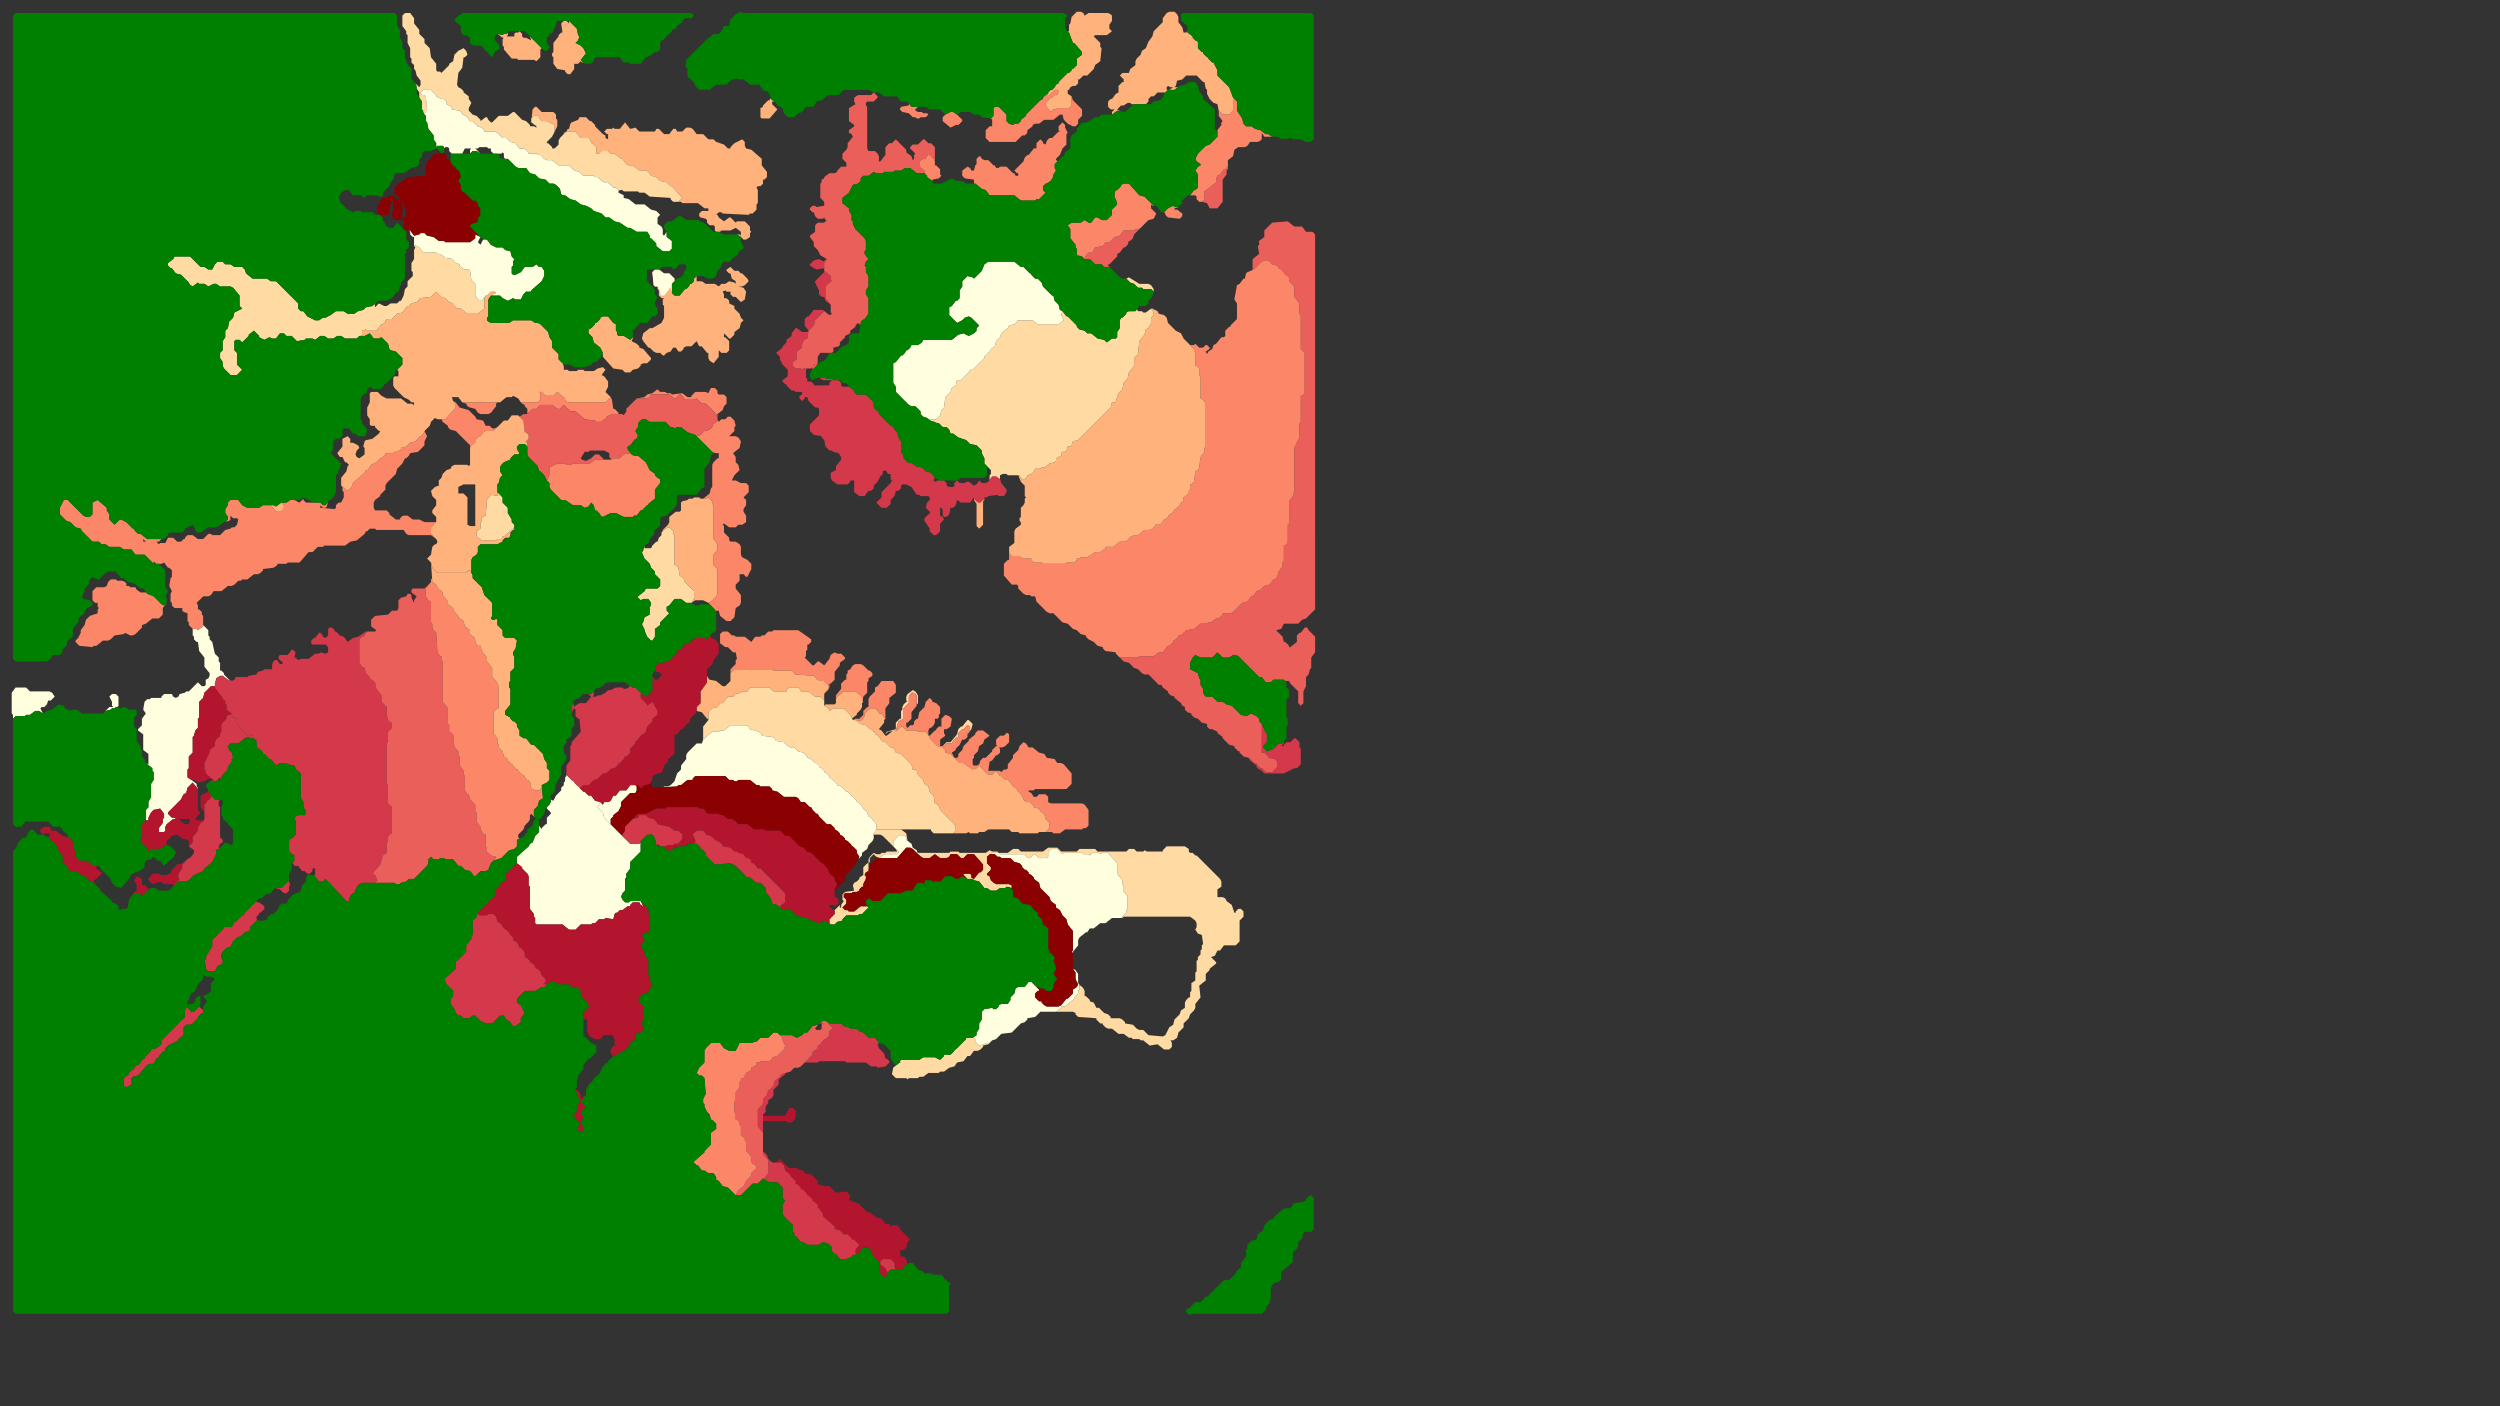 <?xml version="1.0" encoding="utf-8"?>
<!-- Generator: Adobe Illustrator 21.1.0, SVG Export Plug-In . SVG Version: 6.00 Build 0)  -->
<svg version="1.1" id="Layer_1" xmlns="http://www.w3.org/2000/svg" xmlns:xlink="http://www.w3.org/1999/xlink" x="0px" y="0px"
	 viewBox="0 0 1920 1080" style="enable-background:new 0 0 1920 1080;" xml:space="preserve">
<rect x="0" y="0" width="1920" height="1080" fill="#333333" stroke="none"/>
<style type="text/css">
	.st0{fill:#D3394A;enable-background:new    ;}
	.st1{fill:#EB5F5B;enable-background:new    ;}
	.st2{fill:#FB8768;enable-background:new    ;}
	.st3{fill:#FFB27C;enable-background:new    ;}
	.st4{fill:#FFDAA3;enable-background:new    ;}
	.st5{fill:#FFFFE0;enable-background:new    ;}
	.st6{fill:#B3152F;enable-background:new    ;}
	.st7{fill:#8B0000;enable-background:new    ;}
	.st8{fill:#008000;enable-background:new    ;}
</style>
<g>
	<path class="st0" d="M985,571h-3l-4,4l-5,2l-3-3v-1l3-3v-6l-4-8v22h2l3,3v1l5,1l2,2v4l-4,4h-5l-2-2v-1h-2l-3-3v-1h-2l-4-4l1,2l5,4
		v1l2,2h1l3,3h15l8-4h2l3-3v-12l-1-1v-4l-3-3h-1l-3,3h-3l-2,2v1h-2l2-2v-1L985,571z"/>
	<path class="st1" d="M963,207l6-6l2-1h3l3,3l4,1l1,2l2,1l2,2v1l4,3v3l4,4v8l4,5v8l1,1v26l3,3v31l-2,2h-1v20l-1,1v11l-4,8v34l-1,1v2
		l-3,4v17l-1,1v14l-2,2h-1v12l-1,1v3l-3,4l-1,4l-2,2h-1l-3,4l-4,1l-3,3l-3,1l-1,2l-2,2h-1l-3,4l-4,1l-7,7l-2,1h-6v1l-3,3h-2l-4,3h-2
		l-1,1h-5l-5,4l-6,1l-4,4h-2v1l-3,3h-1v1l-3,3h-1l-4,5h-3l-4,3h-11l-1,1h-14l3,3l4,1l4,4l3,1l3,3l2,1h3l8,8h2l1,2l4,3v1l2,2l3,1v1
		l5,4l1,2l2,1v2l2,2l3,1v1l2,2l3,1l3,3l4,1v2l2,2h2l4,2v1l4,3v1l5,5l4,1v1l3,3h1v1l3,3l4,1l4,4h2v1l3,3h2v1l2,2h5l4-4v-4l-2-2l-5-1
		v-1l-3-3h-2v-22l-2-2v-2l-2-2l-4-2l-4,2l-4-1l-7-7l-4-1l-3-2h-4l-4-4h-5l-1-1l-1-2v-3l-2-3v-4l-1-1l-1-4l-6-3v-5l2-4l2-2l4,2h9l4-4
		l4,4h5l3-2h2l2,1l16,16h2l3,4h4l2-2h8l1,1h3l1,2l6,6v9l2,2l2-2v-9l2-4v-7l2-2l1-4l1-1v-8l3-4v-12l-5-5l-1-2h-2l-3,4h-1l-2,2v5l-5,4
		h-1v-1l-3-3h-1l-1-4l-5-5l4-1l2-4h11l3-3l3-1l7-7V180l-2-2h-5l-3-4h-6l-5-4l-12,1l-6,6v5l-4,3v3l-1,1l1,6l-5,4v8l-2,1.2L963,207z"
		/>
	<path class="st2" d="M917,268v2l1,1v10h1l2,2v5l1,1v17l2,1l2,3v33l-1,1v3l-3,4l-1,8l-1,2l-2,1l-1,8l-2,2h-1v4l-1,1v2l-4,3v3l-2,1
		l-1,2l-3,3h-1l-1,2l-2,2h-1l-1,2l-2,2h-1l-2,3l-2,1h-3v1l-2,2l-2,1h-4l-5,4h-3l-4,2v1l-3,2h-4l-5,4h-6v1l-4,3h-4l-6,4h-5l-1,1h-2v1
		l-2,2h-6l-1,1h-17l-1-1h-6l-2-2v-1h-6l-4-2h-5l-2-2v5h-1l-3,3v9l6,7h4l1,1v2l4,4l2,1h3l1,1h3l1,4l8,8l2,1h3l7,7l4,1l4,4l3,1l3,3
		l4,1v1l2,2l4,2l3,3l4,1v1l2,2l8,1v1l3,3h14l1-1h11l4-3h3l4-5h1l3-3v-1h1l3-3v-1h2l4-4l6-1l5-4h5l1-1h2l4-3h2l3-3v-1h6l2-1l7-7l4-1
		l3-4h1l2-2l1-2l3-1l3-3l4-1l3-4h1l2-2l1-4l3-4v-3l1-1v-12h1l2-2v-14l1-1v-17l3-4v-2l1-1v-34l4-8v-11l1-1v-20h1l2-2v-31l-3-3v-26
		l-1-1v-8l-4-5v-8l-4-4v-3l-4-3v-1l-2-2l-2-1l-1-2l-4-1l-3-3h-3l-2,1l-6,6l-5,2l-1,1l-1,4h-1l-3,4l-2,1l-2,11l2,3v12l-5,5v1h-1l-3,3
		v4l-1,1h-2l-4,5l-2,1l-1,3l-3,2l-1,2l-1-2l3-2v-1l-2-2h-1l-2,2h-3l-3-3l-1,1h-3L917,268z"/>
	<path class="st3" d="M886,240v2l-2,2v4l-2,4l-2,1l-1,4l-4,5l-1,10l-3,3v6l-4,5l-1,5l-3,3l-1,5l-3,3l-2,6l-1,1h-2l-1,4l-25,25l-4,1
		l-1,3l-1,1h-2l-1,3l-1,1h-2l-1,1v2l-4,2v2l-1,1l-4,1l-4,3h-2l-1,1h-4l-1,2l-2,2l-3,1v1l-2,2h-2l-2-2v-1h-1l2,5l3,3v8l1,1l-1,1v3
		l-1,2l-2,2v7l-1,1v2l1,1v2l-4,3l-1,2v9l-4,3v5l2,2h5l4,2h6v1l2,2h6l1,1h17l1-1h6l2-2v-1h2l1-1h5l6-4h4l4-3v-1h6l5-4h4l3-2v-1l4-2h3
		l5-4h4l2-1l2-2v-1h3l2-1l2-3h1l2-2l1-2h1l2-2l1-2h1l3-3l1-2l2-1v-3l4-3v-2l1-1v-4h1l2-2l1-8l2-1l1-2l1-8l3-4v-3l1-1v-33l-2-3l-2-1
		v-17l-1-1v-5l-2-2h-1v-10l-1-1v-2l-8-8l-2-4l-4-2l-6-6l-1-4l-2-2l-4-1l-1-2l-4-2h-1L886,240z"/>
	<path class="st3" d="M752,386l-2-1l-2-2v1l2,3v17l2,2l3-3v-18l1-1v-1L752,386z"/>
	<path class="st4" d="M868,217l3,1l3,3h3l1,1h6l2,2v-2l-2-3l-2-1h-7l-8-5l-2,1L868,217z"/>
	<path class="st4" d="M880,240h-2l-1-1h-3l-0.8-1.6L872,239h-5l-2,1v1l-3,3h-1l-1,2v6l-2,3v4l-1,1h-3l-4,3l-2-2l-5-1l-5-4h-3l-2-2
		l-4-1l-2-2v-1l-7-7h-1l-3-4l-1,3l2,4l-4,3h-16l-4-3h-12v1l-2,2l-4,1l-1,2l-5,4l-1,3l-3,3l-1,4l-3,2v1l-5,5v1l-9,9h-2l-1,2l-6,6h-3
		l-1,4l-3,2l-1,3l-4,4l-1,8l-2,2l-1,4l-3,3h-4l-1,1l4,1l1,1h2l3,3h3l2,2l1,3h2l4,3l6,2l3,3l5,1l4,4v2l2,4v4l5,5v3l-1,1v3.7l2-2.7h3
		l3,2v-3l2-1h3l1,1h9v1l2,2h2l2-2v-1l3-1l2-2l1-2h4l1-1h2l4-3l4-1l1-1v-2l4-2v-2l1-1h2l1-1l1-3h2l1-1l1-3l4-1l25-25l1-4h2l1-1l2-6
		l3-3l1-5l3-3l1-5l4-5v-6l3-3l1-10l4-5l1-4l2-1l2-4v-4l2-2v-2l-2-3L880,240z"/>
	<path class="st5" d="M814,238l-1-4l-3-3l-1-4h-1l-7-7l-1-3l-3-3h-2l-3-3v-1h-1l-5-5h-2l-5-4h-20l-3,2l-2,5l-6,6l-1-1l-4-1l-4,4v4
		l-2,3v6l-2,2h-1l-3,4l-2,1v6l6,6l4-2l2-2l3-1l2,1l6,6l-2,2v2l-2,2l-4,2l-4-2l-4,1l-5,4h-22l-1,2l-3,2h-5l-1,2l-2,2h-1l-1,2l-2,2h-1
		l-4,5l-2,1v15l2,3v4l10,10l2,1h3l4,4v2l2,2l3,1l2.3,1.7l0.7-0.7h4l3-3l1-4l2-2l1-8l4-4l1-3l3-2l1-4h3l6-6l1-2h2l9-9v-1l5-5v-1l3-2
		l1-4l3-3l1-3l5-4l1-2l4-1l2-2v-1h12l4,3h16l4-3l-2-4l1-3L814,238z"/>
	<path class="st6" d="M586,861h18l1,1h3l3-3v-6l-2-2h-3l-3,6h-17V861z"/>
	<path class="st6" d="M600,893l2,2l1,4l4,3v1l4,4v2l2,1l2,2v1l2,1l3,3v1l2,1l2,2v1l4,3v2l4,5v2l9,8v2l4,1l3,3h3l3,3v1h2l4,4l-3,4v2
		l1,1h1l4-5h2l4,2l1,4l5,5v8l4,4h1l2-3l-2-4l-4-3v-2l2-2h6l3,3v3l1,2h5l3-4l0.9-0.4L696,967l-2-2h-2l-1-4l1-1h2l2-2l1-4l2-2l-8-8v-1
		l-2-2h-4l-1,1l-1-2h-3l-3-4l-4-1l-5-4h-2l-7-7l-4-1l-1-1h-2l1-4l-3-3l-8,1l-5-5h-5l-1-1h-2l-1-1v-2l-5-5l-5-1l-1-2l-4-1l-1-1h-6
		l-7-7l-2,2l-3,1H600z"/>
	<path class="st0" d="M672,797h-5l-4-4l-3-1l-2-2h-5l-1-1l-4-1l-2-2h-1h-1h-1h-1h-1h-1h-1h-1h-1h-1l3,3v1l-2,2v3l-3,3h-1l-4,5h-1v2
		l-4,3v2l-6,6h10l1-1h20l1,1h15l4,3h4l1,1l6-1l3-3v-1l-2-2h-1l-1-4l-4-4l-1-3l1-1L672,797z"/>
	<path class="st0" d="M600,825l-1,2l-4,3l-1,4l-3,3h-1l-1,4l-3,3v3l-1,2l-3,3v13l4,5v-14l2-2v-4l2-3v-2l3-2l1-2v-4l4-4v-4l5-4v-0.9
		L600,825z"/>
	<path class="st0" d="M586,886l4,5v10l-3,4v1l4,2h6l4,4v8l2,2l-2,3v7l1,2l7,7v5l1,1v2l2,1l3,4h2l3,2h9l3-2l4,1l3,3v3l2,2h1l3,4h5
		l1-1h2l2-2l4-1h-1l-1-1v-2l3-4l-4-4h-2v-1l-3-3h-3l-3-3l-4-1v-2l-9-8v-2l-4-5v-2l-4-3v-1l-2-2l-2-1v-1l-3-3l-2-1v-1l-2-2l-2-1v-2
		l-4-4v-1l-4-3l-1-4l-2-2h-6l-2-1l-2-2l-1-3l-2-2h-1V886z"/>
	<path class="st0" d="M682,977l2-2h4l-1-2v-3l-3-3h-6l-2,2v2l4,3l1.8,3.6L682,977z"/>
	<path class="st1" d="M634,784h-2l-2.7,2h2.7l-1,1v3l-1,1h-3l-1-1l2.6-3.4L628,787l-4,1l-4,5h-2l-2,2l-4,2l-4-2h-9l2,2v2l2,4l-1,3
		l-5,5l-4,1v1l-2,2h-7l-1,1h-2v2l-4,2v2l-4,2l-2,4h-2v2l-1,1v4l-3,4v6l-1,1v8l1,1v5h1l2,2v2l1,1v7l3,2v2l1,1v7l3,3l1,2v3l1,2h1l2,2
		v1l-4,4v2l-4,4l-2,4l-4,3l-2,4h4l9-9h4l4-4l1,0.6V905l3-4v-10l-4-5v-16l-4-5v-13l3-3l1-2v-3l3-3l1-4h1l3-3l1-4l4-3l1-2l7-2l3-3h3
		l2-1l9-9v-2l4-3v-2h1l4-5h1l3-3v-3l2-2v-1l-3-3h1L634,784z"/>
	<path class="st2" d="M597,793h-3l-4,4h-6l-3,3h-2l-1,1h-10l-3,6h-5l-4-2l-3-4h-7l-4,4l-1,2v9l-4,4l-2,4l2,2h2l2,2l1,12l-2,4v3l1,1
		v2l2,4l2,2l1,4h1l3,3v4l-4,3v9l-5,5v1l-8,7v1l2,2h1l3,4h2l3,2h4l2,3v2l2,1l3,4l4,1l6,6l2-4l4-3l2-4l4-4v-2l4-4v-1l-2-2h-1l-1-2v-3
		l-1-2l-3-3v-7l-1-1v-2l-3-2v-7l-1-1v-2l-2-2h-1v-5l-1-1v-8l1-1v-6l3-4v-4l1-1v-2h2l2-4l4-2v-2l4-2v-2h2l1-1h7l2-2v-1l4-1l5-5l1-3
		l-2-4v-2l-2-2L597,793z"/>
	<path class="st4" d="M682,562l6-1l2-7l4-2v-8l4-4v-5l2-3h2l2,2v7.2l1-1.2v-6l-2-3l-2-1l-4,3l-1,2v3l1,1h-1l-2,2l-1,2v2l-1,1v6h-1
		l-3,3v5l-7,2l-1,2L682,562z"/>
	<path class="st4" d="M725,573l2-2h4l1-2l3-3h1v-3l3-3h1l3-3l2,1v3l-2,2v1l3-4l1-4l-3-3h-1l-4,5h-1l-2,2l-1,4l-5,6h-3l-3,3H725z"/>
	<path class="st4" d="M674,637l-2,1l-1,2v1h5l2,1l8,8v-4l4-4h5l1,1v2l1,0.7l-1-5.7l-4-3H674z"/>
	<path class="st4" d="M705,656l4,3h5l4-3l4,3h5l2-1l1-2h5l3,3h2l3-3h5l7,8v4l-2,2h-1l-4,5l-2-1v-2l-1-1h-5v1l3,3h4l1,1l4,1l4,5h2
		l3,2h4l3-2h4l1-1l4,1v-2l-2-1h-10l-2-1l-2-2l-1-3l-2-1v-1l3-3v-2l-3-3v-5l4-3h5l-1-1h-4l-2-1l-3,2h-20l-1-1h-6l-1,1h-24l-0.5-0.5
		L705,656z"/>
	<path class="st4" d="M768,656h19l1,2l2,1h1l3-3h1l3,3h6l1-1v-4l2-2h5l4,4l1-1h14l1,1h4l1,1l2-2h5l1,1l2-1h4l7,8v8l4,5v3l1,1v5l3,3
		v10l-1,1v2l-4,4h1l1-1h51l4,3l1,2v3l-1,2l2,3l3,1l1,7l-1,1v3l-1,1v3l-2,2v2l-1,1v8l-1,1v6l-3,2v6l-1,1v4h-1l-2,2l-1,2v4l-3,2l-1,3
		l-4,4l-1,4l-3,2l-3,6l-2,1l-11-1l-4-4h-3l-2-1l-3-3l-6-1v-1l-2-2l-2-1h-7v-1l-2-2l-3-1l-4-4h-2l-2-4l-3-1v-1l-3-3h-1v-4l-1-2l-2-2
		h-1v3l-1,1v2l-3,3v1l-7,6h-3v1l-4,3h13l2,1v1l2,2l14,1v1l3,3h2v1l2,2l2,1h3l5,4h4l4,3h2l1,1h5l1,1h2l5,4l6-1l5,4h4l2-2v-3l-1-2h2
		l3-2l1-4l4-4v-3l4-4l1-3l3-3l1-2v-3l4-5l-1-9l5-4v-5l3-3v-1l5-4v-1l-4-4l3-1l2-4h2l3-4h9l3-3v-16l3-3v-4l-2-2h-2l-2,2v1h-1l-2-6
		l-4-3l-1-2l-2-1h-4v-6l3-2v-4l-1-2l-18-18h-1l-2-2h-2l-1-1v-2l-3-2h-14l-3,3v1h-12l-2-1l-1,1h-5l-2-2h-4l-2,2h-22l-2-2h-12l-2,2
		h-12l-3-3h-7l-4,3h-17l-2-2h-4l-4,3h-7L768,656z"/>
	<path class="st4" d="M757,801l-1,1l-4,1l-3-3v-2l-1-1h-6v1l-8,8h-1v1l-3,3h-5v1l-3,3l-4-2h-9l-3,2h-14l-1,1l1,1h-1l-1,0.8v0.2
		l-0.7,0.3L686,820l-1,5l3,3h8l1,1l1-1h7l1-1h3l4-3h8l1-1h3l4-3l4-1l2-3l5-1l3-4h2l3-4h3l2-1l2-2v-1l4-1l1-1H757z"/>
	<path class="st4" d="M645,697v-2l-4,4v3l-4,4v3l1,1h3l2-2l4-1v-1l3-3h9l1-1h2l5-5l-1-1h-5l-5,4h-4l-1-1h-2l-2-2l3-3v-3l-2-2v-2l1-1
		h5l1-1h3l2-1v-1l2-2h1v-2l2-4v-2l-1-1l1-2l2-1v-6h-1l-3,3v6l-3,2v1l-2,2l-2,1l-1,2l1,4l-7,1l-2,2v4l1,1l-2,3v2H645z"/>
	<path class="st4" d="M668,662v-3l3-3l2,2l3,1l3-3h10l1-1v-1l-2-2l1,2h-8l-1,1h-3l-1,1h-3l-2-1l-3,3l-1,2v3L668,662z"/>
	<path class="st5" d="M689,659l7-8h3l2,1l4,4l-1-3l-3-2l-1-3l-4-3v-2l-1-1h-5l-4,4v4l4,4v1l-1,1h-10l-3,3H689z"/>
	<path class="st5" d="M764,656l2,2h2l1,1h7l3,3l4,1l2,2v1l2,2h1l2,2v1l2,1l2,2v1l4,3l1,4l7,7l1,3l4,3v2l3,2l2,4l3,3l1,4l4,5v15l-1,1
		l1,1v-1l4-5v-4l1-2l5-4h1l2-3h3l5-4h4l5-4h7l4-4v-2l1-1v-10l-3-3v-5l-1-1v-3l-4-5v-8l-7-8h-4l-2,1l-1-1h-5l-2,2l-1-1h-4l-1-1h-14
		l-1,1l-4-4h-5l-2,2v4l-1,1h-6l-3-3h-1l-3,3h-1l-2-1l-1-2h-19l-1-1h-5l-1.3,1H764z"/>
	<path class="st5" d="M826,747v5l2,4l-1,2l-3,2v3l-4,4h-1l-4,5l-2,1h-9l-2-1l-2-2v-1h-2l-3-3v-3l2-2h1v-1l-6-6h-2l-3,4h-5l-2,1l-1,4
		l-3,3v2l-2,3h-5l-2,1v1l-2,2h-2l-1-1l-6,1l-2,2v6l-2,3v4l-2,3v2l-3,2h1l1,1v2l3,3l4-1l1-1h3l2-2l3-1l4-4l8-1l7-7l3-1l2-2v-1l6-1
		l4-4h12l4-3v-1h3l7-6v-1l3-3v-2l1-1v-4l-1-1v-7l-2-3l-2-1L826,747z"/>
	<path class="st7" d="M665,694v-2l2-2l3,2h6l6-6h10l4-2h5l2-4l2-2h3l2,1v-2l1-1h4l1,1h7v-1l3-3h5l3,2h2l3-2l4,2l-3-3v-1h5l1,1v2l2,1
		l4-5h1l2-2v-4l-7-8h-5l-3,3h-2l-3-3h-5l-1,2l-2,1h-5l-4-3l-4,3h-5l-2-1l-6-6l-2-1h-3l-7,8h-15l-2,1l-4,4l-1,5l-2,1l-1,2l1,1v2l-2,4
		v2h-1l-2,2v1l-2,1h-3l-1,1h-5l-1,1v2l2,2v3l-3,3l2,2h2l1,1h4l5-4h5l1,1L665,694z"/>
	<path class="st7" d="M774,682h2l2,2v5l4,1l3,4l6,1l2,2v1l4,3v2l3,3l1,4l4,3v16l1,1v2h1l3,3l-1,4l1,1l1,4l-2,4l3,4l-2,2l-1,2v3l-2,2
		h-3l-3-2h-2l-4-2l3,3v1h-1l-2,2v3l3,3h2v1l2,2l2,1h9l2-1l4-5h1l4-4v-3l3-2l1-2l-2-4v-5l-2-3v-12l-1-1l1-1v-15l-4-5l-1-4l-3-3l-2-4
		l-3-2v-2l-4-3l-1-3l-7-7l-1-4l-4-3v-1l-2-2l-2-1v-1l-2-2h-1l-2-2v-1l-2-2l-4-1l-3-3h-7l-1-1h-2l-2-2h-4l-2,2v5l3,3v2l-3,3v1l2,1
		l1,3l4,3h10l2,1v2l-4-1L774,682z"/>
	<path class="st0" d="M750,372l-2,1l-4-3h-2l-1,1h-4l-2-2l-2,2v2l-1,1h-3l-2-1v-2l-2-2h-3h-1h-1l-2,1l-1-1l1-2l-3-4l-4-1l-3-3l-5-1
		l-2-2l-4-1l-3-3v-2l-2-3v-8l-2-3l-1-4l-2-2v-1l-2-2h-1l-9-9v-1l-4-4v-4l-5-5l-2-1h-6l-2-2v-1l-4-3h-5l-1-1v-2l-2-2h-4l-1-1h-4l-1-1
		h-5l3,2h7l-2,2v2h-12v-1l-2-2h-3v-2l-1-1v-6l1-1h-3l-1,1l-1-1h-4l-2-2v-3l3-2v-6l4-3v-3l1-2l2-2h1l1-6l-1,1h-4l-4-3h-1l-3,4v2l-4,3
		v2l-3,3v1l-5,4l3,3v2l2,4l4,4v5l-4,3v1l2,2h1v1l4,4h2l1,1h5v2l-2,1v2l2,2l2-2v-1h2l1,3l5,5h2l1,1v5l-7,7v5l3,3l6,1v1l2,2l1,5l3,3h2
		l1,1l4,1l2,3v2l-4,5v3l-4,2v4l1,2l4,3h8l2-2v-1h3v9l4,3h4l3-4h2l2-2v-2l3-3l2-4l2-2v-2l2-1l2,3h2v4l1,1l-1,2l-7,7v4l-4,4l4,4h4l3-3
		v-3l3-3l1-4h2l2-2v-2l1-1h3l4,2l4,6h2l1,1h6l1,1v2l-2,2l-1,4l3,3v2h-1l-3,3v2l4,6v2l3,3h2l3-3v-6l3-3l-1-2l-2-1v-6h1l1,2v4l1,1h2
		l2-2l1-5h2l2-2l1-4l3,2h7l3-4v1l3,3h2l3-3v-1h2l1-1l7-1l1,1h4l2-3v-2l-4-5l-1-3l-3-2h-3l-3,4l-2,1h-3l-2-2L750,372z"/>
	<path class="st0" d="M625,250l1-4l7-7l4,3l-5-4h-7l-4,5h-1l-2,2v5l3,4L625,250z"/>
	<path class="st0" d="M634,229v-9l4-4h1l-1-1v-3l-5-4v1l-7,7v1l3,6v3l2,2h2l1,3l4,3L634,229z"/>
	<path class="st0" d="M633,202l2-3l-2,1v1l-4-2l-4,1l-3,3v1l5,3l6-1V202z"/>
	<path class="st1" d="M941,130h-1l-3,4l-2,1l-1,2v3l-9,7v6l-2,2l4,1l2,4h6l4-5v-17l3-4v-3l1-1v-2L941,130z"/>
	<path class="st1" d="M874,176h-2l-1,1h-8l-3,4l-4,1l-4,4h-3l-2,3l-6,1l-2,4h-3l-2,2l-1,3h4l4,4h5l2,2h3l2,1l-2-2v-1h1l6-6v-2l2-1
		l3-4h1l2-2l1-3h1l2-2l1-3l5-5L874,176z"/>
	<path class="st1" d="M628,280h-1l1-1v-5l2-3h7h2l1-1v-3l4-1l1-1v-2l4-4v-1l4-2v-2l4-3v-1l2-2l1.8,1.8l0.2-1.8l1-2l2-1l3-4v-12l-2-3
		v-3l2-3v-8l-2-3v-4l-1-1l1-3l2-2l-3-4v-2l1-1v-7l-1-2l-7-7l-2-4v-2l-1-1v-4l-2-3v-2l-5-4v-4l5-4l3-6l4-1l2-2v-2l2-2h4l4-3l2,1h5
		l1-1h7l1-1h5l3-2h4l5,4h6v-2l-4-3v-4l3-2h2v-1l2-2h1l3,3l1,2v-11l-3-3h-2l-3-3h-1l-4,4h-4l-2,2v1l4,4l-1,1v3l-1,1l-1-3l-4-3v-2
		l-8-8l-3,3h-2l-3,3v6l-4,5h-1v-4l-1-2l-2-2h-5l-1-2V82l-1-1v-2l1-1h5l3-3v-1l-3-3l-2,2h-10l-3,2v3l1,2l-5,3v10l4,3v1l-4,3v2l2,1
		l1,2l-4,5v3l-1,2l-3,3v4l3,3v3h-4l-3,3v1l-2,1h-4l-4,3v1l-2,1v2l-1,1v11l3,3v3l-6,1l-1-1h-2l-2,2v1l2,2h1l1,3l2,2h4l1-1l1,2h1l-2,2
		h-5l-2,2v5l-4,3v1l3,4v3l3,3l2,4l5,3l-2,3v6l5,4v3l1,1h-1l-4,4v9l4,5v6l1,1l-2,1l-4-3l-7,7l-1,4l-4,4l-1,6h-1l-2,2l-1,2v3l-4,3v6
		l-3,2v3l2,2h4l1,1l1-1h6l1-1v2L628,280z M625,281v-1h1L625,281z"/>
	<path class="st2" d="M785,104h2l2-2v-2l4-3v-1l2-1h3l4-3h7l5-4h2l1,4l3,3l4,2h2l2-2v-3l3-3v-5l-7-7l-1-3v7l-2,2h-9l-1,1h-2l-2,2
		l-4-5v-2l4-4h1l2-2h2l1-3l-1-1h-2l-4,4h-3l-2,2v1l-2,1l-11,11v1l-4,3v1l-2,2h-3l-1,1l-3-1l-2-2v-5l-6-6h-3l-1,1v6l-2,2l1,1v5h-2
		l-3,3v6l3,3h20L785,104z"/>
	<path class="st2" d="M732,86h-2l-4,2l-2,2v3l6,5l4-2h2l3-3v-1l-4-4L732,86z"/>
	<path class="st2" d="M700,82l-2-2.7V81l-6,1l-1,2l2,2l5,1l3,3h2l1,1h2l1-1h4l2-2l-1-1h-3l-1-1h-3l-2-1v-1l2-2H700z"/>
	<path class="st2" d="M974,103h-2l-4-3l-4-1l-3-2h-4l-2-2l-1-4l-4-6v-7l-2-2l-1,1v8l-3,3h-5l-3-3v4l3,4l-1,1v2l-3,4v1v4l-6,6l-3,1
		l-6,6l-2,4l1,2l3,2v1l-2,1l-2,3l2,3v10l-2,2h-1l-3,4h4l1,1v2l2,2h2l2-2v-6l9-7v-3l1-2l2-1l3-4h1l2-2v-5l4-3l1-5l3-2h5l2-1l2-3h6
		l2-1l1-1v-5l2,3h6L974,103z"/>
	<path class="st2" d="M902,159l-1-1l-4,2l-3,3l1,1v1l2,2l9,1l2-2v-2l-4-3h-2v-1l3-1H902z"/>
	<path class="st2" d="M879,151l-4-1l-8-9h-4l-2,1v1l-3,3h-1l-1,2v4l1,1l1,4l-4,4v4l-4,4h-4l-3-2h-2l-3,4h-2l-3-2l-3,2h-7l-3,2l2,3v7
		l4,5v2l1,1v5l4,1l2,2l1-3l2-2h3l2-4l6-1l2-3h3l4-4l4-1l3-4h8l1-1h2l2-1l6-6l4-1l2-4l-4-4v-3l1,1h1L879,151z"/>
	<path class="st2" d="M712,135v1l4,3v-1l5-1l2-2l-1-1v-4l-3-3h-1v-3l-1-2l-3-3h-1l-2,2v1h-2l-3,2v4l4,3v2L712,135z"/>
	<path class="st2" d="M749,141l5,4l3,1l3,4h19l5,4h11l1-1h2l5-5l-2-2v-3l2-2l3-1l3-4v-2l2-3l-1-2v-3l2-2h1l-2-1v-1l3-3l2-5l3-3v-8
		l1-1l-2-4v-2l-2-2l-3,3v3l1,1h-1l-5,5h-2l-2,2l-1,3l-2-1v-1l-2-2l-3,3v4h-2l-4,5h-1l-2,2l-1,3l-7,7l2,2h1v2h-2l-1-2h-1l-5-5h-5
		l-1,1h-2l-1-2h-1l-4-4h-3l-2-1l-1-2h-1l-2,2v4l-1,1l-1,4h-2l-1-2l-2-1l-4,3v4l2,2l7,1v3H749z"/>
	<path class="st3" d="M821,25l3,8h1l6,7v2l-4,3v5l-3,3h-1v1l-2,2h-1l-7,7v1l-2,1l-1,2l-2,2h-1l-2,2v1l-2,1h3l4-4h2l1,1l-1,3h-2l-2,2
		h-1l-4,4v2l4,5l2-2h2l1-1h9l2-2v-7l-3-2v-3h1l1-2l2-1h2l2-2v-3h1l3-3h3l5-5l1-3l4-3l1-10l-1-1v-3l-5-5l1-1h9l4-3l-2-2v-3l2-3v-4
		l-1-1l-2-1h-15l-3,2l-1-2l-2-1h-3l-4,4l-1,5l-1,1v5h-1L821,25z"/>
	<path class="st3" d="M903,66l1-4l4-1l3-3h8l5,5h1l1,5l1,1v3l2,4l3,3l3,1l1,5l3,3h5l3-3v-8l1-1l-1-1l-3-8l-9-9v-4l-3-6h-1l-3-3v-1
		h-1l-3-3v-1h-1l-3-3v-5l-2-1l-2-2v-1l-4-3v-1l-1,1h-2l-1-4l-3-4v-4l-1-2l-2-2h-4l-2,1l-3,4v3l-7,7l-1,4l-3,4l-2,5l-3,2l-1,3l-3,3
		l-1,2v3l-4,3l-1,3h-5l-2,2l3,3v2h-1l-3,3v5l-2,1l-3,4h-1l-2,2v4l2,2h3l-2,2v2l4-3l2,0.3l-2-1.3l3-3h2l3-2h2l1,1h2h9l2-2v-2l2-2h2
		l3-3h6l2-2h-1v-2l1-1l2,1h2l-3,2h4l2.7-2H902L903,66z"/>
	<path class="st5" d="M12,550h7l1-1h3l4-3h3l3,2l-2-4l1-1h2l2-2l1-3h2l3-3l-2-3l-2-1H23l-3-3h-8l-3,4v16l1,1v3L12,550z"/>
	<path class="st5" d="M85,545l1-1h2l1-1h1l1-1v-7l-2-2h-3l-2,2l2,4v3l1,1h-3l-3,3L85,545z"/>
	<path class="st5" d="M117,590v2l1,1v6l-2,3v10l-2,4v4l-2,2v8h2v-2l2-4l2-2l5-1l3,4v3l-1,1v3l-3,4v3h4l1-1v-3l1-2l5-4h1h1l-1-1h-2
		l-3-3v-1l10-10l2-4l2-1l1-4l4-4l4,5v-1l-1-1v-2l-4-3l-3-2v-6l1-1v-9l3-3v-12l1-1l1-4l2-2v-7l1-1v-12l3-3l1-4l5-5h3l1-6l3-2h2l4,3
		l3,1l-2-1l-4-4v-1l-2-2h-1v-6l-1-1v-3l-3-3l-2-9l-2-2v-2l-1-1v-4l-4-4v1l-4,3l-1-1h-3v5l1,1v2l2,2h1l1,7l4,5v7l4,5v2l-1,2l-2,1v4
		l-1,1h-2l-3-3l-7,7h-2l-1,1l-4,1l-1,2l-2,1l-2-1l-1-2h-6l-2,2v1h-8l-1,1h-2l-2,2l-1,6l2,3l-3,4v5l-3,3v1l4,3v12l4,3v8l-2-1L117,590
		z"/>
	<path class="st6" d="M34,640h4v2l-1,1l7,7l1,4l3,3v6l2,1l4,5h5l3,3l3,1l4,4l3,1l1,1l-1-3l2-1l4-4v-1l-4-3h-1l2-2h-4l-4-4h-5l-2-1
		l-2-2v-4l-2-4v-4l-4-4v1l-4-1l-5-4h-4v-2l-1-1h-4l-3,2v2l2,2L34,640z"/>
	<path class="st6" d="M109,633v9l-1,1v4l4,3l2,4l2-2h7l4-3h1v-3l4-4l4-1l4,3l4,1l1,1v4l3-3v-4l4-5v-2l2-4l2-1l1-2l-1,1h-5l-1-1l4-5
		l-2-2v-16l-4-5l-4,4l-1,4l-2,1l-2,4l-10,10v1l3,3h2l1,1h-1h-1l-5,4l-1,2v3l-1,1h-4v-3l3-4v-3l1-1v-3l-3-4l-5,1l-2,2l-2,4v2h-2
		L109,633z M138,629h1h1h1h1h1h1h1h1l-1,4h-3l-5-4H138z"/>
	<path class="st6" d="M157,618l2-2v-1l2-1l1-2v-2l-2-3.5v1.5l-6,3v9l3,4V618z"/>
	<path class="st6" d="M158,594v-2l-1-1v-5l4-8v-2l4-3v-3l1-2l2-2h1v-3l1-1v-6l4-4v-2l4-2l-4-3v-4l-1-1v-2l-2-1v-1l-6-8v-1h-3l-5,5
		l-1,4l-3,3v12l-1,1v7l-2,2l-1,4l-1,1v12l-3,3v9l-1,1v6l3,2h3l2,2l5-1l3-2l3.4,0.5L158,594z"/>
	<path class="st6" d="M103,686h4l2,2l7-6h-1l-1,1l-2-3h-2l-1-1v-4l-4-2l-2,3l2,4v4l-3,2v1l-2,2l-0.3,1.1L103,686z"/>
	<path class="st6" d="M138,675l-1-1v-3l3-4v-3l5-5l-2,1l-3,3l-4,1l-4,4l-1,3h-2l-1,1h-5l-1-1h-5l-3,4v1l3,3l6-2l3,2h6l1.7,0.9
		L138,675z"/>
	<path class="st0" d="M169,599l2-4l4-4v-2l3-4v-2l1-1l-1-4l-2-2l-1-3l2-2h6l5-4l2-1h3l1-1l-5-1l-6-7l-1-2v-3l-3-1l-1-1v-2l-4,2v2
		l-4,4v6l-1,1v3h-1l-2,2l-1,2v3l-4,3v2l-4,8v5l1,1v2l6,5l-4,2L169,599z M167,599l2-2v2H167z"/>
	<path class="st0" d="M137,677h6l2-1l4-4l7-3l1-2l6-5l3-6v-3l1-1h1l1-1h-1v-1l1-2l2-1v-2l-2-2v-23l-1-1v-4l2-1h-5l-3-3v1l-1,2l-2,1
		v1l-2,2v11l-1,2l-2,1l-2,4v2l-4,5v4l-3,3l4,3v2l-3,4h-1l-5,5v3l-3,4v3l1,1l-7,8L137,677z"/>
	<path class="st2" d="M465,309h-29l-2-2v-1l-5-4v-1h-1l-3,3h-6l-2-2v-1h-3l1,1v5l-2,2h-12.8l0.8,1l2,1v1l2,2v4l4-4h3l3-3h9l4,3h2
		l3-3l5,5h4l7,6l8,1l1,1h4l2-2h1l1-2l4-2h5v-1l-3-3h-1l-1-7l-1-2L465,309z"/>
	<path class="st2" d="M331,410v-5l2-2v-1l2-1h-9l-4-2h-5l-4-3h-3l-2,1l-1,2h-3l-5-4v-1l-2-2h-9l-1-2v-4l1-2l4-3v-1l4-4v-3l1-2l7-7
		l1-4l4-4l2-4h1l2-2l1-2l6-1l5-5v-3l2-4l-2-4v1l-3,3h-1v1l-3,3l-4,1l-3,3l-4,1v1l-3,2h-2l-1,1h-6v1l-3,3h-1l-3,3l-4,2l-1,2l-2,2h-1
		l-1,2l-9,8l-1,3l-3,3l-5-4l1,1v3l1,1v4l-2,4h-2l-2,2v2l-1,1l-11-1v-2l2,2h1h1l1-1l0.9-3.5L250,388h-2l-2-2h-11l-2-2v-1l-3,3l-4-2
		h-3l-3,2h-4l2,2v3l-2,2h-4l-4-5h-6l-3,2h-9l-4-2l-3-4h-6l-2,2v2l-2,3v3l2,3v2l-1.7,1.7l2.7-0.7l1-1v-3l2,2h3l1,1l-1,4l-2,2h-2l-1,1
		l-4,1l-4,4h-6l-1-1h-2l-4,4h-4l-4-3h-4l-2,2v1h-1l-2,2h-3l-3-3h-4l-2,4h-4l-1,1l-2-2h1h1l2-2h-11l-5-4h-2l-3-3v-1h-1l-5-5l-4-2h-1
		l-4,4l-4-4v-4l-2-3v-2l-7-6l-4,2v9l-2,2h-3l-2-1l-12-12h-3l-3,6v5l5,5l3,1l4,4l4,1l1,2l8,8h5l2,2h3l3,2h8l3,2h6l3,4h7l7,7v-2l2,2h2
		h1h1l2-1l3,4h1l2,2v5l-1,1l-1,6l2,4l-1,2v6l1,1v2l2,2h6v2l1,1l3,1v6l1,1v2l3,3h3l1,1l4-3v-8l-1-1v-2l-2-2h-1v-3l-1-2l5-5h4l2-1l2-3
		h6l5-4h3l2-1l3-3h2l1-1h4l5-4h3l2-1l2-2v-1l8-1l3-2v-1h7l1-1h9l7-8h3l4-4h4l1-1h16l4-3l5-1l6-5l1-2h1l2-2h4l1,1h21l2,3l2,1h17l4,3
		L331,410z M111,416h-1v-2l2,2H111z"/>
	<path class="st2" d="M126,465l-2-1l-6-6l-5-2l-1-1.3v0.3h-4l-3-2l-1-2h-4l-1-1h-2v-2l-1-1l-2-1h-4l-1-1h-4l-2,2l-1,3l-2,1h-6l-3,3
		v7l2,2h2v3l1,1l-1,1v3l-6,2l-3,3l-1,4l-3,4v2l-2,4l-2,2v1l3,3l10,1l1-1h2l5-4h4l2-1l3-3l7-1l1-1l4,2h2l2-1l5-5v-2l3-1l5-4h5l3-3v-5
		l3-4L126,465z"/>
	<path class="st2" d="M362,342l3-2v-2l3-3h1l2-3l2-1h6l3-3l-2,1h-2l-2-2h-3l-2-4l-5-1l-1-2l-5-5l-7-2l-3-4l-2-1l2,2v3l-8,9h-3l1,2
		l4,3v1l2,2l4,1l11,11v2L362,342z"/>
	<path class="st2" d="M355,309l3,1l1,2l2,1l4,1l2,3l2,1h6l2-1l4-5v-2l1-1H355z"/>
	<path class="st3" d="M592,76l-0.2-0.7L591,77h-1l-4,4v1l-2,1v7l1,1h6l6-7l-4-4v-2h1.7L592,76z"/>
	<path class="st3" d="M533,214v2l-2,2h-1l-1,2l-2,2h-1l-4,5h-4l-2-2v-7l2-2v-2l-4-4h-4l-4-3h-3l-2,2l1,10l1,1h2v2l1,1v4l2,2h2l-1,1
		v4l1,1v9l-2,4l-7,4h-2l-5,4l-1,4l1,2l4,5h1l3,3l2,1h3l2,2h1l2-2l3-1l2-3h2l2,3h2l2-2v-1l2-1h4l4-4l2,4h2l4,5h1v4l1,2l3,2l4-5v-5
		l2,2h4l2-2v-7l-3-3h-1v-3l4,4h1l3-3v-2l4-3l1-4l2-2l-2-2l-1-3l-4-4v-2l-4-2v-2l-2-2h-2v-3l-1-2l2-1l1,1h3v2l2,2h2l4,4l3-2l1-6l-2-3
		l-4-1h1h1h1l2-1l3-3l-1-2l-4-4h-1l-2-2h-3l-3-3l-3,2v1l2,2h1l1,4l3,2v2l-1-1l-4-1l-3,2h-3l-2,2l-3-2h-7l-3-2h-4v-4L533,214z"/>
	<path class="st3" d="M484,261l-5-3h-4l-1-1v-2l-1-1v-5l-2-1l-4-5h-4l-2,1v1l-3,3h-1v1l-3,3l-2,1v3l3,3l1,4l5,4l2,4l-0.5,1h0.5v2
		l8,9l7,1l2,2h4l2-2l4-1l2-2v-1l2-1h3l3-3v-1l-6-7l-3-1v-1l-2-2l-4-2l1-2v-1L484,261z"/>
	<path class="st3" d="M445,284h-1l-1,1h-6l-1-1h-3v-3l-1-1h1l-4-4v-4l-5-5v-5l-2-3l-1-4l-6-6l-2-1h-2l-3-2h-14l-3,2h-14l-2-1l-1-1
		v-2l1-1v-13l2-3l4-2l-1-1h-3l-3,3h-1l-1,2v8l-5,4h-8l-5-4h-3l-3-3v-1l-3-1l-3-3l-3-1l-4-4l-4,4l-9,1v1l-2,2l-4,1l-2,2h-1l-4,5l-4,1
		l-4,4h-3l-2,1v1l-2,2h-1l-4,5h-7l-1-1l-3,1v3l-1,1h3l4-2l3,4h4l2-1l5,5l1,4l1,1l4,1l5,5v5l-4,4l1,1v4h-3l-1,1v6l1,2l7,7l4,2l2,2h2
		v2l-2-1h-3l-5-4h-11l-4-2l-3-3h-2h-1h-1h-1l-1,1v7l-2,4v6l2,3v4l1,1h3v1l3,3h1l-1,2l-5,4l-5,1l-1,1l-1,4l1,1v5l-4,3l-2-1l-1-2l1-3
		l2-2l-1-2l-4-2h-2v-3l-2-2l-4,2v6l-4,5l2,3h2l2,4h1l2,2l-1,1l-1,4l-4,5v6l5,4l3-3l1-3l9-8l1-2h1l2-2l1-2l4-2l3-3h1l3-3v-1h6l1-1h2
		l3-2v-1l4-1l3-3l4-1l3-3v-1h1l3-3v-1l4-4l1-3l3-3l2,1h6l8-9v-3l-2-2l-1-3h5l3,4h29l5-4h4l1-1l4,2l2,3h13l2-2v-5l-1-1h3v1l2,2h6l3-3
		h1v1l5,4v1l2,2h29l4-4l-4-4l2-4v-4l-3-4l-2-1l3-4l-2-2l-4,1l-3,2h-7l-1-1h-2H445z"/>
	<path class="st3" d="M212,389l-2-1h-2l4,5h4l2-2v-3l-2-2L212,389z"/>
	<path class="st3" d="M410,89h3l3,4h4l6,3v5l2-4v-5l-1-1v-3l-2-2h-9l-4-4h-1l-2,2l-0.7,6.7L410,89z"/>
	<path class="st3" d="M434,102l2-1h6l4,5h6l1,1l1,3h1l3,3v5h2l2-2h5l2,2h3l5,4h1l3,4l2,1h3l5,4h5l2,1l2,3l4,1l3,3l5,1l3,3h1l8,9
		l-3,3h2l1,1h12l5,4h3v2h-5l-2,2v2l1,1l4,1l1,1v2l2,2h3l1,1v3l1,1h2h1l1-1h7l4-2l4,3v2v1l-1-1h-2l3,2l2,2h2l3-2v-3l1-1l-1-1v-3l-4-4
		h-6l-1,1l-4-4h-1l-4,3l-4-3l-1-2h-1l2-2h2l1,1l20,1l1-1h2l3-3v-4l1-1v-10l-1-2l1-1h2l2-2v-3h1l2-2v-4l-4-5v-5l-8-7l-4-1l-1-2v-3
		l-2-2l-6,3l-3,3v1h-2l-3-3l-6-2l-2-2h-4l-4-4h-5l-3-4l-2-1h-3l-3,3h-4l-1-2h-2l-3,4h-4l-4-4h-2l-1,2h-12l-3-3l-4,1l-4-5l-4,5h-4
		l-1-1l-1,1h-4l-2,2l2,2h1v4l-2-1v-2l-2-1l-6-6v-1l-3-3h-1l-3-3h-5l-1,2l-5,2l-1,1l-1,4h-1l-1,2l-2,1v1L434,102z"/>
	<path class="st3" d="M407,28l1,3l-4-2h-2l-1-1v-2l-2-2l-1,1h-2l-1,1v2h-6l1-1v-2l-1,1h-2l-1,1l-4-1l4,3h1l-1,1v5l1,1v2l6,7h4l1,1
		h12l2,1l3-3v-6l1-1L407,28z"/>
	<path class="st3" d="M446,46l4-5l-2-4l-2-2l-4-2l2-2l1-3l-1-1l-1-5l-6-6v2l-2-2h-2l-2,2l1,7h-1l-2,2v1l-4,5v7l-1,1v2l1,1v5l3,4l6,1
		v1l2,2h2l3-4v-4h3l2-2l1,1h1L446,46z"/>
	<path class="st4" d="M320,68l2,3v4l2,3v6l2,4l2-4l-1-10l-1-1h-2l-1-2l2-2h6l4,4v1l4,2h2l2,2v2l4,2v2l6,1l2,2v1l3,1l3,4h2l4,4l3,1
		l2,2v1h8l2,1l4,4h3l3,3l4,1l3,4h3l2,1l2,2v1h6l1,1h2l3,3l2,1h4l5,4h8l4,4l4,1l3,3h8l1,1h2l3,3l2,1h3l4,4h2l2,2v1l1-1h2l1,1h11l1,1
		h4l4,3l16,1v1l2,2h4l3-3l-8-9h-1l-3-3l-5-1l-3-3l-4-1l-2-3l-2-1h-5l-5-4h-3l-2-1l-3-4h-1l-5-4h-3l-2-2h-5l-2,2h-2v-5l-3-3h-1l-1-3
		l-1-1h-6l-4-5h-6l-2,1l-4,4l-1,2v3l-3,3h-2v-1l-3-3h-1v-1l4-4l2-4v-5l-6-3h-4l-3-4h-3l-2,2v3l4,3v1l-2-1h-3v-1l-3-3l-3-1l-6-6h-1
		l-4,3h-7l-5,5h-1l-2-2l-1-2h-1l-4,3v-1l-3-3l-3-1l-3-3v-2l2-4l-2-3v-2l-4-3v-1l-2-2l-2-1l-1-2l1-9l3-4l1-8h1l2-2l-1-3l-2-2l-4,2
		l-3,3l-1,5l-3,2v1l-6,6l-1-1h-2l-1-1v-5l-4-5l-1-7l-4-4v-3l-4-4v-3l-4-5v-4l-3-4h-4l-2,2v8l3,4v2l1,1v6l2,4v7l1,1v3l2,2v3l1,1l1,4
		l3,4v3l-1,2l-3-3L320,68z"/>
	<path class="st4" d="M370,231h-2l-3-4v-9l-3-3l-1-7l-1-1h-3l-2-1l-2-2v-1l-3-1l-2-2v-1l-6-1l-4-3h-2l-1-1h-10l-3-4l-4-2v1l1,1l-1,2
		v7l-2,3v6l1,1v3l-4,4v4l-2,2l-1,5l-2,4h-1l-2,2h-5l-3,2h-2l-4-2l-3,3v-2.6l-2,1.6l-5,1l-2,2l-4,1l-3,2h-5l-3-2h-6l-4,3l-4,2h-2
		l-3,2h-3l-6-3l-3-4h-2l-2-2v-4l-17-17h-4l-3-2h-11l-5-4l-1-3l-2-2h-6l-3-2h-4l-2-2h-4l-2,2l-2,4h-3l-3-2h-3l-8-8h-12l-1,2l-4,3v2
		l2,2h1l3,4l4,1l6,6l1,2l2,1l4-3l1,1h4l3,2l4-2h2l3,2h8l2,1l5,6v8l2,2l-6,3l-1,4l-3,3l-1,5l-2,2v5l-2,3v7l-2,2v4l2,3v3l1,2l5,5h5
		l4-4l-4-4v-9l-2-2v-7l1-1h3l2,2l5-5v-1l4-3l4,4v1l4,2l4-2l2,1h3l3-4h3l2,2h4l4,4l6-1l1-1h5l2,1l4-3h3l3,2h4l3-2h3l3,2h9l2-2h1l1-1
		v-3l3-1l1,1h7l4-5h1l2-2v-1l2-1h3l4-4l4-1l4-5h1l2-2l4-1l2-2v-1l9-1l4-4l4,4l3,1l3,3l3,1v1l3,3h3l5,4h8l5-4v-8l1-2L370,231z"/>
	<path class="st5" d="M384,227l2,2l4,2l4-2l2,1h4l2-4l2-2h4v-1l8-7l2-4v-4l-2-3h-2l-2-2l-3,2h-6l-3,4l-4,2h-2l-1-1v-5l1-1v-3l1-2
		l-2-2l-1-4l-4-1l-2-2h-5l-4-2l-3-4h-3l-2,4l-2-2l2-4l-4-2v3l-4,3h-19l-1-1h-4l-4-3l-5-1l-2-2h-3l-1,1l-4,1l-3-4h-1l1,1v2l2,2h1v6
		l4,2l3,4h10l1,1h2l4,3l6,1v1l2,2l3,1v1l2,2l2,1h3l1,1l1,7l3,3v9l3,4h2l3-4h1l3-3h3l1,1l-4,2H384z"/>
	<path class="st5" d="M327,89v4l1,1l1,5l4,5v3l2,3v3l1-1h4l1,1v1l1-1h2l1,1v2l2,2h8l2-4h5l-1,1v3l2-2h3l3,2l-4-4h1h1l1-1h6l1,1h2v2
		l2,2h3h1h1h1l1-1l1,1v3l1,1h2l6,6l2,1h6l3,4l4,1l3,3l5,1l3,3h3l2,1l3,3l1,4l1,1h2l4,3l4,1l4,3l4,1l4,2l2,2l6,2l3,3h3l4,3l4,1l6,4h2
		l5,3h8l2,3v2h1l4,4v2l5,4h5l2-2v-6l-4-3v-4l-2,3l-1-1v-4l-1-2l-3-2v-5l2-2l-3-3l-4-1l-5-4h-7l-5-4l-4-1v-2l-4-2v-2l-2-2h-2l-4-4h-3
		l-2-1l-3-3h-2l-1-1h-8l-3-3l-4-1l-4-4h-8l-5-4h-4l-2-1l-3-3h-2l-1-1h-6v-1l-2-2l-2-1h-3l-3-4l-4-1l-3-3h-3l-4-4l-2-1h-8v-1l-2-2
		l-3-1l-4-4h-2l-3-4l-3-1v-1l-2-2l-6-1v-2l-4-2v-2l-2-2h-2l-4-2v-1l-4-4h-6l-2,2l1,2h2l1,1l1,10l-2,4L327,89z"/>
	<path class="st5" d="M516,218l2-2v-2l-4-4h-4l-4-3h-3l-2,2l1,10l1,1h2l2,4v2l1,1h2l4-5v-1h1l1,4V218z"/>
	<path class="st7" d="M341,117l-2,1l-4-4v1l3,3h-1h-1h-1h-1l-3,3v1l-2,1l-2,4v7l-1,1l-13,1l-5,4h-1l-4,4v5l4,3v1h-3v-1l-2-2h-2l-3,2
		h-3l-2,2v2l-2,2v5l2,2l2,2v-1l-1-1h1h1h1h1h1l1-1v-4l1-1v-4l2-1v8l-1,1v3l3,3h2h1h1l1-1v-13l1,1l2,9l-3,4l1,1v5h-1l3,3v-1h3l3,4
		l4-1l1-1h3l2,2l5,1l4,3h4l1,1h19l4-3v-3l4,2l-8-8l1-2l4-1l1-1v-2l2-3v-5l-2-2v-2l-2-2h-2l-6-6l-2-1l-1-2v-3l-2-3l2-3l-1-4l-3-3v-1
		h-1l-2-2l-1-2v-2l-1,1l-2-1v-3l-1-1h-2L341,117z"/>
	<path class="st0" d="M192,567h3l2,2v4l1,2h1l3,3v1h1l4,4h1l4,5l3-2h5l1,1l5,1l2,4h1l2,2v19l2,3v4l2,3v2l-1,1h-5l-2,1l-1,2l1,1v11
		l-3,3h-1l-1,2v7l1,2l3,2v4l-2,2h1l1,2h3l3,4h2l2,2h1h1l2-2v-2h2v5h-1l4,5h3l2-2l16,17h2l1-4l2-2h1l2-5l2-2l2-1h10l2-2l-2-4l-2-1
		l6-7l2-7l3-2v-8l1-1v-3l1-2l2-1v-21h-1l-2-2v-14l-1-1v-31l1-1v-8l3-3v-4h-1l-2-2v-2l-1-1v-7l-4-4v-5l-4-5l-1-5l-4-3v-1l-3-3l-1-4
		l-2-1l-2-3v-18l2-2h1l3-4h-1l-6,4l-4,1l-4,3l-3-4l-3-1l-3-3h-1v-1l-2-2h-2l-1,1v5l-2,2l-2-1v-1l-2-2h-1l-3,4h-1l-2,2v2l1,1h10l2,2
		v4l-2,1l-4-1l-1,1h-3l-5,4h-6l-2,1l-2-2h-1l1-4l-2-2h-1l-3,4h-6l-1,1v2l2,2h1v2h-2l-2-3h-2l-1,1l-1,2v4h-6l-1,1l-4,1l-1,2l-6,1
		l-1,1h-9l-1,2l-2,1l-3-1l-4-3l-4,1l-2,4v4l6,8v1l2,1v2l1,1v4l4,3v2l1,1l3,1v3l1,2l6,7l5,1l-1,1h-2L192,567z"/>
	<path class="st0" d="M149,777h-2l-3-3v-1l-1,1l-1,2v5l-3,3h-1v1l-14,14v3l-4,3l-4,1v1l-5,5v1l-2,1l-1,2l-2,2h-1l-2,2v1l-2,1l-2,2v1
		l-4,3v6l2,1l4-2v-5l1-1l4-1l7-8l2-1h3l2-4l2-1v-1l4-4h1v-2l2-2l8-4v-1l4-3v-6l2-2h3l2-1l4-4v-1l3-3h1v-2l-3-3L149,777z"/>
	<path class="st0" d="M216,682h-5l4,1l3,3h2l2-2v-3l1-2l-1-1v-2L216,682z"/>
	<path class="st0" d="M194,695h-1v1l-5,5l-1,2h-1l-5,5h-1l-2,4h-6l-1,2l-7,7h-1v6l-3,4l-2,4v2l-1,1l1,6l2,2h5l2-4l4-2v-3l-1-1v-3
		l1-2l3-3l3-1l2-4l3-3l3-1l3-3l3-1l1-1v-2l5-5h1l-1-1v-2l2-2v-1h1l3-3v-2l-4-3h-2v-1L194,695z"/>
	<path class="st1" d="M303,678l1,1h3l1-1l4-1l2-2h4l10-10l1-2v-3l2-2l2,2h4l1-1h3l1,1h6l4,5h2l3,3l4,1l3,4h1l4-4h4l2-1l2-5l4-4v-1
		l-4-1l-3-3v-3l-1-1v-9h-1l-2-2l-1-4l-3-4v-7l-1-1v-5l-4-4l-1-4h-1l-2-3v-11l-1-1v-3l-3-4v-7l-1-1v-3l-3-3l-1-10l-3-2v-5l-1-1v-12
		l-4-5v-31l-1-1v-3h-1l-2-3l-1-15l-2-2l-1-2v-3l-1-1v-16l-2-1l-2-3v-6l4-5l-5,5h-9l-1,1v2l4,3l-2,3v2l-2-4v-2l-1-1h-2l-1,2l-4,1
		l-2,2v6l-1,2h-4l-3,3l-10,1l-3,3v5l4,3l-1,1h-6l-3,4h-1l-2,2v18l2,3l2,1l1,4l3,3v1l4,3l1,5l4,5v5l4,4v7l1,1v2l2,2h1v4l-3,3v8l-1,1
		v31l1,1v14l2,2h1v21l-2,1l-1,2v3l-1,1v8l-3,2l-2,7l-6,7l2,1l2,4l-2,2H303z"/>
	<path class="st2" d="M385,659l6-6l4-1l2-2v-5l2-1l-1-1v-2l4-4l1-3l3-3l1-2v-3l1-1l3,3l-1-2v-4l3-3l1-4l3-2l-1-8l-2,2h-3l-2-1l-1-1
		l-1-5l-2-1l-2-2v-1l-2-1l-3-3v-1h-1l-3-3v-1h-1l-3-3v-1l-3-2l-1-4l-3-3v-2l-1-1v-4l-3-4v-16l3-3h1v-17l-2-4l-3-3v-7l-4-5v-3l-4-5
		l-1-4h-2l-1-1l-2-6h-1l-2-2v-3l-4-3l-1-4l-4-3v-1l-3-3l-1-3l-4-3v-2l-4-5v-2l-2-2h-1l-2-4l-3-2l-0.2-2.8L331,445v2l-4,5v6l2,3l2,1
		v16l1,1v3l1,2l2,2l1,15l2,3h1v3l1,1v31l4,5v12l1,1v5l3,2l1,10l3,3v3l1,1v7l3,4v3l1,1v11l2,3h1l1,4l4,4v5l1,1v7l3,4l1,4l2,2h1v9l1,1
		v3l3,3l4,1v1l-2,2L385,659z"/>
	<path class="st3" d="M416,603l4-2l2-2v-7l-2-2v-4l-2-3l-1-4l-7-7h-2l-4-5h-2l-3-2v-4l-2-3v-2l-2-2h-1l-2-2v-1l-4-2v-3l4-5v-12l-1-1
		v-4l1-1v-7l3-3v-9l-1-1v-2l2-3l1-6l-2-2h-7l-2-2v-4l-4-4v-4l-1-1l-1,1h-2l-1-1l1-2v-10l-6-6l-2-6l-7-7v-2l-2-4h-1l-2,2h-22l-4-4
		l-1-4l1,15l3,2l2,4h1l2,2v2l4,5v2l4,3l1,3l3,3v1l4,3l1,4l4,3v3l2,2h1l2,6l1,1h2l1,4l4,5v3l4,5v7l3,3l2,4v17h-1l-3,3v16l3,4v4l1,1v2
		l3,3l1,4l3,2v1l3,3h1v1l3,3h1v1l3,3l2,1v1l2,2l2,1l1,5l1,1l2,1h3l2-2l1,8L416,603z"/>
	<path class="st5" d="M414,639l-3,3l-2,5l-2,1l-1,2l-9,8v5l4,3v1l4,4l1,2v7l1,1v17l3,4v2l1,1v4l1,1h20l5,4h5l4-4h8l1-1h2l3-3h4l1-1
		l6,1l1-4l1-1h1l2-2h2l4-3h2v-1l2-2h5l1,2l2,1l-2-4h-8l-1,1h-3l-3-4l1-3l2-2v-9l1-1v-3l3-4v-5l8-8v-7l-1,1h-7l-20-20l-1-4l-4-4l2-4
		l-4-1l-3-4h-2l-3-3h-1l-3-3v-1h-1l-3-3v-1h-1l-5-5v1l-1,1v3l-1,1v2l-2,2v2l-4,4l-2,4l-2-1v2l-1,2l-2,2v1l3,3v1l-3,3v5h-1l-3,3v1
		l-2-3V639z"/>
	<path class="st6" d="M388,671v3l1,1l-2,2h-1l-4,5l-2,1v5l-2,2h-1l-1,2l-3,3h-1v1l-3,3l-2,1v2l1,1h6l1-1h4l2,2l1,4l2,1l2,2v1l5,4v1
		l3,3v2l2,1l2,2l1,3h1l2,2l1,2v3l2,1l2,2v1l2,1l2,2v1l4,3l1,3l3,3v2l-2,2h3l3-2h3l3,2h8l2,2l5,1l2,2v4l5,5l1,2v2l-4,3v7l2-2l1,2v8
		l2,4l4,2h4l2-2v-1h8v2l1,1v4l1,1h-2l-2,3v3l2,2l-1,1l7-4h2l1-2l4-3v-2l2-2h2v-4l2-2h2l2-2v-3l-1-1v-2l1-1v-11l-1-2h-1l-2-2l2-4l2-2
		l4-1l1-1v-2l2-3l-2-3v-3l-1-1v-12l-3-4v-2l-2-3v-3l2-3l-2-4l4-2l2-2v-12l-1-1v-3l-6-6l2,4l-2-1l-1-2h-5l-2,2v1h-2l-4,3h-2l-2,2h-1
		l-1,1l-1,4l-6-1l-1,1h-4l-3,3h-2l-1,1h-8l-4,4h-5l-5-4h-20l-1-1v-4l-1-1v-2l-3-4v-17l-1-1v-7l-1-2l-4-4v-1l-4-3L388,671z"/>
	<path class="st6" d="M442,838l1,1v2l1,1l1,4l-2,4v3l-2,2v3l4,4l-1,4l-1,1l2,2h2l1-1v-2l-2-4l2-4l-2-4l4-4l-4-4v-1l2-1v-1l2-2l-3,2
		l-1,1v-3l-1-2l-2-2h-1V838z"/>
	<path class="st0" d="M366,704l-3,3v11l-1,1v2l-4,5v5l-7,7h-1v6l-9,8l1,1v2l6,6v4l-2,2v4l3,4l1,3l2,2h2l2,2h4l3-2h2l4,4l4,2h5l6-6h3
		l1,2l2,2h1l3,4h2l4-3v-3l3-4l-3-6l-3-2v-3l6-6h8l5-3h2l5-4l-3,2h-3l2-2v-2l-3-3l-1-3l-4-3v-1l-2-2l-2-1v-1l-2-2l-2-1v-3l-1-2l-2-2
		h-1l-1-3l-2-2l-2-1v-2l-3-3v-1l-5-4v-1l-2-2l-2-1l-1-4l-2-2h-4l-1,1h-6l-1-1v-2L366,704z"/>
	<path class="st2" d="M564,514h29l1,1h14l3,3l14,1l3,3l2,1h3l3,3v3l-1.5,2h0.5l1-1l1-2v-3h1l3-3v-6l4-5v-2l4-3v-1l-3-3h-3l-2-1l-3,2
		l-1,3l-4,5l-4-3h-1l-3,3h-1l-6-6l1-1v-4l1-1v-4h1l2-2v-2l-10-7h-19l-1,1h-3l-3,3h-2l-1,1h-4l-3,4l-5-4h-7l-1-1h-2l-3-3h-4l-2,2v7
		l4,3h2l4,4h2l1,5l-1,1v3l-4,4v3L564,514z"/>
	<path class="st2" d="M643,535l5-4h9l5,4v3l0.6,0.6l0.4-3.6l3-3v-8l1-1v-2l3-2v-2l-2-2h-1l-4-4l-2-1h-4l-2,1l-2,3l-2,1v2l-1,1v4h-1
		l-3,3v4l-4,5v3L643,535z"/>
	<path class="st2" d="M657,553l1,1l4-1l2-3v-2l3-3l2-1h3l3,3v1h2l3,4v-8l3-4v-4l5-4v-6l-2-3h-9l-3,4l-2,1v3l-4,4l-1,2v6h-1l-3,3v3
		l-3,3h-3l-2,1H657z"/>
	<path class="st2" d="M689,561l3-3h1l3,3h8l1,1h6l2,2.7V561l1-2h1l2-2l1-2v-3h2l1-1v-2l1-1v-5l-3-3l-3-1v-1l-2-2l-3,3l-1,4l-4,4
		l-1,5h-1l-2,2v2l-1,1h-2l-2,2l-1-1v-3h1l3-3v-5l4-5v-8l-2-2h-2l-2,3v5l-4,4v8l-4,2l-2,7H689z"/>
	<path class="st2" d="M714,566v1l6,6l4,1l2,2v2l4,1l3,3l-2-4l3-2v-1l3-3l2-4h2l2-2v-3l2-2v-3l-2-1l-3,3h-1l-3,3v3h-1l-3,3l-1,2h-4
		l-2,2h-3v-5l4-3l-1-2v-3h2l3-2l1-6l-2-2l-3-1l-3,3v6h-2l-2,2v1h-1l-4,4h-0.8L714,566z"/>
	<path class="st2" d="M737,586h3l7,5l3-1l2-2l7,7h3l3-3h-6l1-7l2-1l3-4h1l2-2v-3l-1-1h3l2-1l3-3v-6l-1-1h-1l-2,2h-3l-3,3v4l1,1h-1
		l-3,3v1l-5,5h-2l-2,2l-1,3l-2,1h-2l-1-1v-4l1-1v-2l3-3l1-4l3-2l1-3l4-3l-5-4h-4l-2,2v1l-5,4v1l-4,4l-1,3l-3,3v2l-1,1h-2L737,586z"
		/>
	<path class="st2" d="M768,596h1l3,3h2l3,3v1l4,3v1l4,4l1,3l2,2h3l3,3v1l4,1l1,2l3,2l1,4l3,3v4l-3,3h5l1,1h5l4-3h13l1-1h2l2-2v-12
		l-3-4l-2-1h-24l-2-1v-4l-2-2h-5l-2,2h-2l-2-3l-2-1v-1h4l1-1h24l4-4v-8l-6-7l-2-1h-3l-2-3l-6-1l-2-3l-4-1l-5-4h-3l-2-3l-2-1l-3,3
		l-1,3l-4,4v2l-4,5v3l-1,1h-2l-2,2l-1-1h-3L768,596z"/>
	<path class="st3" d="M543,524l-5,7v9l-3,3v3l4,1l4,5h1v-5l3-3l4-1l2-3h2l3-4l2-1h3l2-2l4-1l1-1h4l2-3h15l3,3h10v-1l2-2h7l2,2v1h6
		l5,4h4l3,3v-5l3-4v-3l-3-3h-3l-2-1l-3-3l-14-1l-3-3h-14l-1-1h-29l-3,3v6l-4,4h-2l-5-4l-5-1l-1-1l-1-2V524z"/>
	<path class="st3" d="M635,543l2,2v1l3-2h8l5,5l1.4,2.7l3.6-2.7v-1l3-3l1-2v-3l1-1l-1-1v-3l-5-4h-9l-5,4l-1,2v3l-1,1h-7l-1,1
		L635,543z"/>
	<path class="st3" d="M661,556l4,1l3,3h1l3,3v1h1l3,3l1,2l3,1l4,4h2l2,4l4,1l8,8l1,4h2l1,1l1,3l4,4l1,3l3,2l1,4l3,3l1,6h1l2,2l1,3
		l11,11l1,2v3l-2,2h10l2-1l1,1h6l1-1h4l3-2h16l2,2h5l1,1h14l1-1h5l3-3v-4l-3-3l-1-4l-3-2l-1-2l-4-1v-1l-3-3h-3l-2-2l-1-3l-4-4v-1
		l-4-3v-1l-3-3h-2l-3-3h-1l-3-4l-3,3h-3l-7-7l-2,2l-3,1l-7-5h-3l-7-7l-4-1v-2l-2-2l-4-1l-6-6v-1l-3-4h-6l-1-1h-8l-3-3h-1l-3,3h-3
		l-5,4h-1l-3-4l-2-1l4-5v-2l1-1l-3-4h-2v-1l-3-3h-3l-2,1l-3,3v2l-2,3l-3.8,0.9L661,556z"/>
	<path class="st4" d="M547,562h5l1-1h3l5-4h12l2,1l1,2l7,2l2,2v1l8,1l2,1l1,2l6,1l3,3l2,1h3l3,3l4,1l3,3v1l3,1l3,3h1l2,2v1l2,1l2,2
		v1l2,1l2,2v1l5,4l1,2l3,1l4,4h1l3,3v1h1l3,3v1h1l3,3v1l4,4l1,3l2,1l4,5v4l-0.5,0.8l1.5-0.8h41v1l2,2h15l2-2v-3l-1-2l-11-11l-1-3
		l-2-2h-1l-1-6l-3-3l-1-4l-3-2l-1-3l-4-4l-1-3l-1-1h-2l-1-4l-8-8l-4-1l-2-4h-2l-4-4l-3-1l-1-2l-3-3h-1v-1l-3-3h-1l-3-3l-4-1l-4-3h-2
		l-2-4l-5-5h-8l-3,2v-1l-2-2l-2-1v-4l-3-3h-4l-5-4h-6v-1l-2-2h-7l-2,2v1h-10l-3-3h-15l-2,3h-4l-1,1l-4,1l-2,2h-3l-2,1l-3,4h-2l-2,3
		l-4,1l-3,3v6l-4,5v10L547,562z"/>
	<path class="st5" d="M520,604l1-1h2l5-4h4v-1l2-2h23l3,3h3l1,1h2l1-1h9l5,4h2l1,1h7l2,2v1l4,1l5,4h9l2,1l2,3h3l4,4h1l1,2l3,3h1l1,2
		l6,6h3l3,3v1l2,1l2,2v1l2,1l2,2v1l2,1l3,3v1h1l3,3v2l2,3l-1,2l3-3v-2l4-3l1-3l3-3l1-2v-4l2-3v-4l-4-5l-2-1l-1-3l-4-4v-1l-3-3h-1v-1
		l-3-3h-1v-1l-3-3h-1l-4-4l-3-1l-1-2l-5-4v-1l-2-2l-2-1v-1l-2-2l-2-1v-1l-2-2h-1l-3-3l-3-1v-1l-3-3l-4-1l-3-3h-3l-2-1l-3-3l-6-1
		l-1-2l-2-1l-8-1v-1l-2-2l-7-2l-1-2l-2-1h-12l-5,4h-3l-1,1h-5l-7,6l-1,3h-4l-7,7l-1,2v3l-4,5v3l-3,3l-2,6l-3,3l-2,1h-3l-0.6,0.6
		L520,604z"/>
	<path class="st5" d="M469,629l2-2v-1l4-3l2-4v-3l7-7h4l1-2v-3l-1-1h-4l-3,4h-5l-3,4h-2l-2,4l-2,1h-3l-1,2l-2-2l-2,4l4,4l1,4l5,5
		V629z"/>
	<path class="st7" d="M499,602l-4,1l-2,2h-1l-2-2h-2l1,1v3l-1,2h-4l-7,7v3l-2,4l-4,3v1l-2,2v4l11,11v-8l1-2l3-3v-1l2-1l4-4h6l8-4h7
		l1-1h24l1,1h3l2,2v1l2,1h8l1,1h2l4,3h3l2,1l3,3h7l5,4h8l1,1h11l4,4h3l8,8l3,1l2,2v1l4,1l8,8h1l4,5l1,3l4,3v2l2,3l-2,4v1l4-4v-1h1
		l3-3l1-5h1l3-3v-2h1l2-2l3-6l-2-3v-2l-3-3h-1v-1l-3-3l-2-1v-1l-2-2l-2-1v-1l-2-2l-2-1v-1l-3-3h-3l-6-6l-1-2h-1l-3-3l-1-2h-1l-4-4
		h-3l-2-3l-2-1h-9l-5-4l-4-1v-1l-2-2h-7l-1-1h-2l-5-4h-9l-1,1h-2l-1-1h-3l-3-3h-23l-2,2v1h-4l-5,4h-2l-1,1l-19,1l-1-4l1-1v-1
		L499,602z"/>
	<path class="st6" d="M490,628l1-2h5l2,2l4,1l3,3v1l9,2l4,3h3l3,3v3l-3,4h-3l-1,1h-5l-1,1h-1h-1l5,4l4-3h2l1-1h5l2-2h4l2-1v-2l-2-4
		l3-3h5l2,2v1l4,1l3,3l4,2l2,2v1l6,1l3,3h2l1,1l4,1l2,3h2l2,2v2h2l3,4h2l19,19v7l-4,3l1,2l8,1l3,4l4,1l1,1h4l2,2h2l4,2l4-1l1-1l5,3
		l-1-1v-3l4-4v-2l-3-3h-1v-2h3l1,1l3-2v-3l-2-2h-1v-6l2-4l-2-3v-2l-4-3l-1-3l-4-5h-1l-8-8l-4-1v-1l-2-2l-3-1l-8-8h-3l-4-4h-11l-1-1
		h-8l-5-4h-7l-3-3l-2-1h-3l-4-3h-2l-1-1h-8l-2-1v-1l-2-2h-3l-1-1h-24l-1,1h-7l-8,4h-6l-4,4L490,628z"/>
	<path class="st0" d="M535,648l3,3v1h1l3,3v2l7,7l12-1l4,2l7,7v1l4,1l5,4h3l4,4v3l4,5l1,4l4,1l3,3l-1-2l4-3v-7l-19-19h-2l-3-4h-2v-2
		l-2-2h-2l-2-3l-4-1l-1-1h-2l-3-3l-6-1v-1l-2-2l-4-2l-3-3l-4-1v-1l-2-2h-5l-3,3l2,4v2l-2,1H535z"/>
	<path class="st0" d="M492,646l5-5h4l2,3l1,5l1,1v-2l2,2h2h1h1l1-1h5l1-1h3l3-4v-3l-3-3h-3l-4-3l-9-2v-1l-3-3l-4-1l-2-2h-5l-1,2
		l-4,1l-6,6v3l-2,3v1l6,6h7l1-1V646z"/>
	<path class="st2" d="M490,306h7l2-1l1-2h14l4,3h1l3-3h1l3,4h7l2-1l4,4h3l8,8l1,2v-2l4-3l1-3l2-2v-5l-2-2h-4l-1-1v-2l-2-2h-3l-2,4
		l-2-1h-8l-3,3v1h-3l-4-3l-8,1l-1-1h-3l-1-1h-4l-2-2l-4,3l-4,1l-2,2l-6,1l-0.5,0.8L490,306z"/>
	<path class="st2" d="M551,323l-2,2h-1l-1,3l-2,2l-4,1l-3,3l-3,1l13,13v-1l1,1h3v4h-1l-3,3l-1,2v17l-1,1l-1,4l-5,4h2l2-1l3,3v2l1,1
		v26l3,4v4l-3,4v8l3,3v19l-1,2l-4,4l-2,1l5,5l1,2v-1h2l1,4l5,4h3l3-3l1-7l3-2l1-2v-6l-4-5v-3l3-3v-5h3l2,2h1l3-6v-4l-3-3l-4-2l-1-2
		v-6l-1-2l-3-2h-4l-1-1v-2l-4-4v-5l-1-1l1-1l4,3h5l2-2h3l3-2v-5l-2-3v-2l2-3v-4l-2-2l4-4v-5l-2-2h-4l-4-2h-3l2-4l4-4l-1-4l-2-2v-4
		l-2-3l5-4l1-5l-2-3l-2-1h-5l4-4v-3l1-1l-1-4l-3-3h-2l-2,2h-3l-2,2l-1-2V323z"/>
	<path class="st3" d="M534,382h-1l-1,1h-3l-1,1l-4,1l-1,1v6l-1,1h-3l-5,4v4l-1,2l-4,4l-0.3,1.3l2.3-2.3l3-1l3,3v2l1,1v23h1l2,2l1,6
		l3,2l1,3l7,7v3l1,1l-3,5l3-2h6l4,2l2-1l4-4l1-2v-19l-3-3v-8l3-4v-4l-3-4v-26l-1-1v-2l-3-3l-2,1h-4l-1-1h-2H534z"/>
	<path class="st4" d="M494,423l-1,1l2,5l4,4l1,3l3,3v2l4,4v5l-2,2h-9l-1,2l-5,4v1l2,2l2-1h4l2,3v2l-1,1v6l-4,2l-1,4l-1,1l4,10l3,3h1
		l2-3v-6l4-3v-2l7-7l-2-2v-3l2-1l4-5h5l4,3h4l3-5l-1-1v-3l-7-7l-1-3l-3-2l-1-6l-2-2h-1v-23l-1-1v-2l-3-3l-3,1l-3,3v2l-2,2l-1,3h-1
		l-3,3l-1,2h-5v-2L494,423z"/>
	<path class="st6" d="M543,491l-2-1h-7l-5,4l-4,1v1l-3,3h-1l-1,2l-7,7h-2l-1,1h-4l-2,2l-1,4l1,1h2l2,2v1l-3,3h-2l-2-3v12l-2,1l-2,3
		l-3-2h-2v3l5,5v1l4-3l4,7v3l-4,3v2l-4,4l-1,4l-2,2h-1l-4,5h-1v2l-4,4v3l-3,3h-1l-1,2l-3,3h-1v1l-3,3h-2l-5,4h-2l-4,4l-3,1l-4,4h-4
		l-2,2l-1-0.5v0.5l3,3h1l3,3h2l3,4l4,1l2,2l1-2h3l2-1l2-4h2l3-4h5l3-4h6l2,2h1l2-2l4-1l2-3v-3l4-2h2l2-2l1-4l3-3v-2l5-4v-15h2l3-4h1
		l2-2l1-2h1l2-2v-2l4-4l1-2v-3l3-3v-9l5-7v-10l4-4l1-3l4-5v-7l-1-2l-2-2l-3-1v-2.8L543,491z"/>
	<path class="st0" d="M488,528h-2l-6-4l4,3l-3,2h-2l-1-1h-5l-4,2h-2l-2,2l-4,2h-2l-1,1h-3l1-1v-3l-2,2h-2l2,2l-4,5h-5l-3,2l-1,1
		l-1-4v2l-1,1v7l1-4l1-1l1,1v5l2,2h1l1,10l-7,8v2l-1,1v11l-3,4v7l5,5h1v1l3,3l2,1l2-2h4l4-4l3-1l4-4h2l5-4h2l3-3v-1h1l3-3l1-2h1l3-3
		v-3l4-4v-2h1l4-5h1l2-2l1-4l4-4v-2l4-3v-3l-4-7l-4,3v-1l-5-5v-3h1L488,528z"/>
	<path class="st1" d="M402,323l1,9h1l2,2v3l-2,2l1,2v8l1,2l7,7l1,4h1l3,3l2,4l2-4v-6l6-3h6l1,1h4l1-1h13l4-3h7l-4-4h-3l-3,3l-4,2
		l-3-1l-1-1l3-5h3l1-1h11l4,2v3l1,1v1h1l1-1h5l3-3l5-1l-2-3v-2l2-1l4-5h1l1-3l-2-3l2-3v-3l3-3h3l3,2h12l4,4h2l1,1l2-1h3l5,4l6,2l1,1
		l3-1l3-3l4-1l2-2l1-3h1l2-2v-3l-1-2l-8-8h-3l-4-4l-2,1h-7l-3-4h-1l-3,3h-1l-4-3h-14l-1,2l-2,1h-7l-2,1l-7,7v2l-2,3l-1-1h-8l-4,2
		l-1,2h-1l-2,2h-4l-1-1l-8-1l-7-6h-4l-5-5l-3,3h-2l-4-3h-9l-3,3h-3l-4,4h-3l-3,2L402,323z"/>
	<path class="st2" d="M422,371v3l1,2l8,8h3l6,4h6l3,2l3-1l2-3l2,2l1,4h1l3,3v1l2,1l6-3h4l6,3h7l1-1h2l3-4h1l4-4h1v-1l5-4v-7l4-5v-3
		l-2-1l-2-2v-1l-4-3l-3-6l-6-5h-3l-2-1l-3-4l2,3l-5,1l-3,3h-5l-1,1h-13l-4,3h-13l-1,1h-4l-1-1h-6l-6,3v6l-2,4L422,371z"/>
	<path class="st3" d="M362,430l1-2l3-2l1-2v-4l2-2h13l4-2v-1l2-2h3l1-1v-3l2-2h1v-2l-8,7h-1l-1,2h-3l-1,1h-11l-4-3v-3l1-2l2-1v-5
		l1-1v-2l2-2h1l1-12l3-4l6,1l-1-1v-8l1-1l1-4l2-2l-2-3v-3l1-2l2-2l5-2v-1l3-3h3l1-1l-2-3v-2l2-2h4l2,2v-2l-1-2l2-2v-3l-2-2h-1l-1-9
		l-4-4h-5l-3,4h-3l-8,8h-6l-2,1l-2,3h-1l-3,3v2l-3,2l-1,2v13l-1,1l-1-1h-10l-2,1l-1,2l-3,1l-3,3l-1,3l-2,2v4l-3,1l-3,3l1,4l3,3v4
		l-3,4v2l3,3v4l-2,1v1l-2,2v5l4,4l1,2l-1,2h-1l-2,2l-1,6l-3,3l3,3l1,4l4,4h22l2-2h1l1,2V430z M361,404l-2-1v-21l-3-3h-4v-5l4-2h9v32
		H361z"/>
	<path class="st4" d="M395,403l-2-2v-2l-3-5v-4l-4-4v-4l-4-4v2l1,1l-6-1l-3,4l-1,12h-1l-2,2v2l-1,1v5l-2,1l-1,2v3l4,3h11l1-1h3l1-2
		h1l8-7V403z"/>
	<path class="st8" d="M779,95h3l2-2v-1l4-3v-1l15-15l2-1v-1l2-2h1l2-2l1-2l2-1v-1l7-7h1l2-2v-1h1l3-3v-5l4-3v-2l-6-7h-1l-3-8l-3-3
		v-8l2-2l-3-2H570l-1-1l-4,2l-4,4l-1,5h-4l-2,4l-2,2h-4l-3,3h-1l-17,17v3l-1,1l2,3v6l5,4l1,3l3,3h8l5-4h8l4-4h2l1-1l2,1h4l5,4h7l4,5
		h2l2,2l1,4l4,3l1,2l4,2l1,4l3,3h5l3-3l3-1l3-4h6l2-4l4-1l5-4h8l4-4h19l4,2h4l4,3h10l3,4h5l3,4h11l3,2h8l4,4l4-2h2l3,2l3-2h7l3,2h4
		l2,2l7,1l2-2v-6l1-1h3l6,6v5l2,2l3,1L779,95z"/>
	<path class="st8" d="M39,506v-1l2-2h5l2-2v-2l3-3l1-4l4-3v-6l4-5l1-4l4-3v-2l2-2l4-2v-2l-2-2l-5-1l-1-2l2-4v-2l3-3l1-4l2-2l1,1l4,1
		l5-5l2-1h6l4,5h2l3,3l5,1l5,4h2l3,4l5,2l6,6l2,1l2-2v-3l-1-2l2-4l-2-3v-13l-5-5h-4l-7-7h-7l-3-4h-6l-3-2h-8l-3-2h-3l-2-2h-5l-8-8
		l-1-2l-4-1l-4-4l-3-1l-5-5v-5l3-6h3l12,12l2,1h3l2-2v-9l4-2l7,6v2l2,3v4l4,4l4-4h1l4,2l5,5h1v1l3,3h2l5,4h13l3-3v-1l2-1h9l2-2v-1
		l6-3l3,6h3l6-4h6l2-1l7-5v-2l-2-3v-3l2-3v-2l2-2h6l3,4l4,2h9l3-2h8l2,1l4-3h4l3-2h7l3-2l8,4h5l2,2h2l3-4h1l2-2l2-4v-13l2-2v-2l1-1
		l1-4l-8-8l2-3v-6l2-2h2l3-2v-5l2-1h3l3,4h2l2,2h5l1-1l1-4l-4-5v-2l-1-1v-16l2-3h1l2-2v-2l2-2l3,2h5l3-3v-1h1l7-7l1-3l5-5v-5l-5-5
		l-4-1l-1-1l-1-4l-5-5l-2,1h-4l-3-4l-4,2h-4l-2,2h-9l-3-2h-3l-3,2h-4l-3-2h-3l-4,3l-2-1h-5l-1,1l-6,1l-4-4h-4l-2-2h-3l-3,4h-3l-2-1
		l-4,2l-4-2v-1l-4-4l-4,3v1l-5,5l-2-2h-3l-1,1v7l2,2v9l4,4l-4,4h-5l-5-5l-1-2v-3l-2-3v-4l2-2v-7l2-3v-5l2-2l1-5l3-3l1-4l6-3l-2-2v-8
		l-5-6l-2-1h-8l-3-2h-2l-4,2l-3-2h-4l-1-1l-4,3l-3-2v-1l-6-6l-4-1l-3-4h-1l-2-2v-2l4-3l1-2h12l8,8h3l3,2h3l2-4l2-2h4l2,2h4l3,2h6
		l2,2l1,3l5,4h11l3,2h4l17,17v4l2,2h2l3,4l6,3h3l3-2h2l8-5h6l3,2h5l3-2l4-1l2-2l5-1l5-4h6l4-2l3-4l2-1l1-4l1-1v-2l3-3v-19l1-1v-2
		l2-2v-4l-2-2v-6l-3-3h-1v-1l-3-3l-3,4h-3l-2-1l-3-5v-2l-2-2h-4l-2-2h-8l-1-1h-4l-2,1l-4-2l-6-6v-2l-1-1l2-4l3-2h3l3,4h6l3,2l2-2h8
		l1,1h2l1-1v-2l5-5l1-3l2-2l1-4l1-1h6l6-4l4-1l2-2v-3l2-3v-2l2-2h5l4-2l4,4l2-1v-4l-1-1h-4l-1,1v-3l-2-3v-3l-4-5l-1-5l-1-1v-4l-2-2
		v-2l-1-1v-6l-4-6v-6l-4-6v-7l-4-5v-2l-1-1v-6l-2-2v-5l-2-3v-6l-2-3v-8l-2-2H12l-2,2v494l2,2h24L39,506z"/>
	<path class="st8" d="M496,44l3-1l4-3h2l2-2v-5l1-2h1l3-3v-1h1l3-3v-1l3-1l1-2l4-3v-1l2-2h5l2-2l-2-2H355l-5,4l-1,2l5,4v5l2,2h2l3,2
		v4l1,1l2,1h5l2,1v1l3,3h1v1l3,3l2-4l4-3l-1-3l-3-3v-3l2-2l4,1l1-1h2l2-2h12l15,15h2l2-2v-1l-2-3v-4l2-2v-1h1l2-2l3-8h9l6,6l1,5l1,1
		l-1,3l-2,2l4,2l2,2l2,4l-4,5l2,2l2,1h4l2-2l1-3h19l3,4h4l1,1h8L496,44z"/>
	<path class="st8" d="M1009,107V12l-2-2h-99l-1,1v5l5,4v5l4,3v1l2,2l2,1v5l3,3h1v1l3,3h1v1l3,3h1l3,6v4l9,9l3,8l3,3v7l4,6l1,4l2,2h4
		l3,2l4,1l4,3h2l3,2h5l2,2l8-1l1,1h6l4,2h4L1009,107z"/>
	<path class="st8" d="M738,367h18l2-2v-7l-2-2v-4l-2-4v-2l-4-4l-5-1l-3-3l-6-2l-4-3h-2l-1-3l-2-2h-3l-3-3l-5-1l-4-3l-3-1l-2-2v-2
		l-4-4h-3l-2-1l-10-10v-4l-2-3v-15l2-1l4-5h1l2-2l1-2h1l2-2l1-2h5l3-2l1-2h22l5-4l4-1l4,2l4-2l2-2v-2l2-2l-6-6l-2-1l-3,1l-2,2l-4,2
		l-6-6v-6l2-1l3-4h1l2-2v-6l2-3v-4l4-4l4,1l1,1l6-6l2-5l3-2h20l5,4h2l5,5h1v1l3,3h2l3,3l1,3l7,7h1l1,4l3,3l1,4l2,1l11,11v1l2,2l4,1
		l2,2h3l5,4l5,1l2,2l4-3h3l1-1v-4l2-3v-6l1-2h1l3-3v-1l2-1h5l3-4h5l2-2v-2l3-3l1-4l-2-2h-6l-1-1h-3l-3-3l-3-1l-3-3h-3l-2-1l-7-7
		l-2-1h-3l-2-2h-5l-4-4h-4l-2-2l-4-1v-5l-1-1v-2l-4-5v-7l-2-3l3-2h7l3-2l3,2h2l3-4h2l3,2h4l4-4v-4l4-4l-1-4l-1-1v-4l1-2h1l3-3v-1
		l2-1h4l8,9l4,1l7,7h2l4,5h2l3-3l4-2l1,1h3l3-3v-2l4-4h2l3-4h1l2-2v-10l-2-3l2-3l2-1v-1l-3-2l-1-2l2-4l6-6l3-1l6-6v-4l-2-2V84l-9-8
		v-2l-3-4l-1-4l-2-3h-5l-3,2l-4,1l-4,3h-5l-3,3l-1,3l-2,2l-5,1l-2,2h-13l-7,6l-6-1l-4,3h-8l-2,2h-3l-6,4h-3l-2,1l-3,4v2l-4,3l-1,2v8
		l-4,3l-1,3h-1l-3,3v1h-1l-2,2v3l1,2l-2,3l-1,4l-7,5v3l2,2l-5,5h-2l-1,1h-11l-5-4h-19l-3-4l-3-1l-5-4h-7l-3-2h-4l-4-2l-8,4h-6l-1-2
		l-4-3v-1l-2-2h-6l-5-4h-4l-3,2h-5l-1,1h-7l-1,1h-5l-2-1l-4,3h-4l-2,2v2l-2,2l-4,1l-3,6l-5,4v4l5,4v2l2,3v4l1,1v2l2,4l7,7l1,2v7
		l-1,1v2l3,4l-2,2l-1,3l1,1v4l2,3v8l-2,3v3l2,3v12l-3,4l-2,1l-1,2l-1,7l-1,1h-4l-2,1l-1,1v5l-2,2l-3,1l-5,5h-5l-2,4l-2,2l-3,1l-7,7
		l-1,2v3l2,2l4-2h6l1,1h4l1,1h5l2,2l4,1l1,2l4,3v1l2,2h6l2,1l5,5v4l4,4v1l9,9h1l2,2v1l2,2l1,4l2,3v8l2,3v2l3,3l4,1l2,2l5,1l3,3l4,1
		l3,4l4,2h13L738,367z"/>
	<path class="st8" d="M451,281h2l3-3h2l3-3l2-4l-2-4l-5-4l-1-4l-3-3v-3l2-1l3-3v-1h1l3-3v-1l2-1h4l4,5l2,1v5l1,1v2l1,1h4l5,3l2-2v-5
		l5-5v-1h6l4-5h2l2-2v-4l-2-3v-2l2-4l-2-2v-3l-1-2l-5-5v-9h9l3-2h6l3,2l4-4h4l1,1v3l-2,2v2l-2,2l-3,1l-4,4v7l2,2h4l4-5h1l2-2l1-2h1
		l2-2v-2l2-2h5l4,2h3l2-1l1-1l1-4l3-3v-2l2-2h5l1-2l5-4v-1l2-2l2-1v-2l-2-3v-4l-3-2h-11l-3-2h-4l-6-6l-6-3h-9l-4-3h-2l-5,4h-3l-3,3
		v2l2,3v4l4,3v6l-2,2h-5l-5-4v-2l-4-4h-1v-2l-2-3h-8l-5-3h-2l-6-4l-4-1l-4-3h-3l-3-3l-6-2l-2-2l-4-2l-4-1l-4-3l-4-1l-4-3h-2l-1-1
		l-1-4l-3-3l-2-1h-3l-3-3l-5-1l-3-3l-4-1l-3-4h-6l-2-1l-6-6h-4l-2-1v-1l-2-2h-13l-3-2h-3l-2,2h-14l-1,1v5l1,2l2,2h1v1l3,3l1,4l-2,3
		l2,3v3l1,2l2,1l6,6h2l2,2v2l2,2v5l-2,3v2l-1,1l-4,1l-1,2l9,9l4,1l3,4l4,2h5l2,2l4,1l1,4l2,2l-1,2v3l-1,1v5l1,1h2l4-2l3-4h6l3-2l2,2
		h2l2,3v4l-2,4l-8,7v1h-4l-2,2l-2,4h-4l-2-1l-4,2l-4-2l-2-2h-7l-2,3v13l-1,1v2l3,2h14l3-2h14l3,2h2l2,1l6,6l1,4l2,3v5l5,5v4l4,4h5
		l3,2h9L451,281z"/>
	<path class="st8" d="M418,625l1-4l4-5v-6h1l2-2l1-6l4-7v-6l4-6v-2l-2-3v-5l2-3v-2l4-3v-5l2-3v-5l-2-3v-7l1-1v-2l2-2l3-1l3-3h6l3-3
		v-1l4-1l5-4h14l6,4h2l5,5l4,2l2-3l2-1v-13l2-3l1-4l2-2h4l1-1h2l7-7l1-2h1l3-3v-1l4-1l3-3l2-1h7l2,1l4-5h1l2-2v-14l-4-5l-2-1h-6
		l-1,1h-3l-3-2h-4l-4-3h-5l-4,5l-2,1v3l2,2l-7,7v2l-4,3v6l-2,3h-1l-3-3l-2-4v-2l-2-3l2-6l4-2v-6l1-1v-2l-2-3h-4l-2,1l-2-2v-1l5-4
		l1-2h9l2-2v-5l-4-4v-2l-3-3l-1-3l-4-4l-2-4l1-4l2-3h1l2-2v-2l3-3l1-4l4-3v-5l1-2l4-1l7-7l1-2v-6l1-1h14l4-5l2-1v-14l4-5l1-5l2-2
		l-14-14l-6-2l-5-4h-3l-2,1l-1-1h-2l-4-4h-12l-3-2h-3l-3,3v3l-2,3l2,4l-1,2h-1l-2,2v1l-2,2l-2,1v2l3,4l2,1h3l6,5l3,6l4,3v1l2,2l2,1
		v3l-4,5v7l-5,4v1h-1l-4,4h-1l-3,4h-2l-1,1h-7l-6-3h-4l-6,3l-2-1v-1l-3-3h-1l-1-4l-2-2l-2,3l-3,1l-3-2h-6l-6-4h-3l-8-8l-1-2v-3l-3-3
		l-1-3l-3-3h-1l-1-4l-7-7l-1-2v-6l-2-2h-4l-2,2v2l2,3l-1,1h-3l-3,3v1l-5,2l-3,4v3l2,3l-2,2l-1,4l-1,1v6l4,4v4l4,4v4l3,5v2l2,2v4
		l-2,2l-2,4l-3,1l-2,2l-4,2h-13l-2,2v4l-1,2l-3,2l-1,2v10l1,1v3l7,7l2,6l6,6v10l-1,2l1,1h2l1-1l1,1v4l4,4v4l2,2h7l2,2l-1,6l-2,3v2
		l1,1v9l-3,3v7l-1,1v4l1,1v12l-4,5v3l4,2v1l2,2h1l2,2v2l2,3v4l3,2h2l4,5h2l7,7l1,4l2,3v4l2,2v7l-2,2l-4,2l1,10l-3,2l-1,4l-3,3v4l1,2
		l1,1h3L418,625z"/>
	<path class="st8" d="M978,575l4-4h3l3-4v-9l1-1v-5l-1-1v-13l2-3v-5l-2-2v-3l-1-2l-1-1h-8l-2,2h-4l-3-4h-2l-16-16l-2-1h-2l-3,2h-5
		l-4-4l-4,4h-9l-4-2l-2,2l-2,4v5l6,3l1,4l1,1v4l2,3v3l1,2l1,1h5l4,4h4l3,2l4,1l7,7l4,1l4-2l4,2l2,2v2l3,3l1,4l2,3v6l-3,3v1l3,3h1
		L978,575z"/>
	<path class="st8" d="M99,675l2-4l6-2l4-3v-3l1-2l4-1l2-2l3,3h2l3,4l5-5l2-1l2-4v-1l-4-4l-2-1h-2l-4,3h-7l-2,2l-2-4l-4-3v-4l1-1v-9
		l3-3v-8l2-2v-4l2-4v-10l2-3v-6l-1-1v-2l-5-4l-1-3l-2-2v-5l-1-1v-2l-3-4v-9l-2-2v-7l2-2v-3l-1-1h-5l-3-2l-4,1l-1-1h-2l-1,1h-2l-1,1
		l-4,1l-2,2H63l-4-3h-3l-2,1l-4-2l-1-2l-4-1l-5,4l-4,1l-3,2l-3-2h-3l-4,3h-3l-1,1h-7l-2,2v81l2,2h4l3-3v-1h18l4,4h5l2,2v1l4,3v1l4,4
		v4l2,4v4l2,2l2,1h5l4,4h4l2,1v1l3,3h1v1l4,4l1,3l3,3l4,1L99,675z"/>
	<path class="st8" d="M729,1007v-19l1-2l-5-4v-1l-2-2h-7l-1-1h-5l-2-2l-3-1l-4-5h-3l-4,3l-1,2h-9l-2,2l-1,3l-2,1l-4-4v-8l-5-5l-1-4
		l-1-1l-5-1l-4,5l-4,1l-2,2h-2l-1,1h-5l-3-4h-1l-2-2v-3l-3-3l-4-1l-3,2h-9l-3-2h-2l-3-4l-2-1v-2l-1-1v-5l-7-7l-1-2v-7l2-3l-2-2v-8
		l-4-4h-6l-5-3l-4,4h-4l-9,9h-4l-6-6l-4-1l-3-4l-2-1v-2l-2-3h-4l-3-2h-2l-3-4h-1l-2-2v-1l8-7v-1l5-5v-9l4-3v-4l-3-3h-1l-1-4l-2-2
		l-2-4v-2l-1-1v-3l2-4l-1-12l-2-2h-2l-2-2l2-4l4-4v-9l1-2l4-4h7l3,4l4,2h5l3-6h10l1-1h2l3-3h6l4-4h3l2,2h9l4,2l4-2l2-2h2l4-5l4-1
		l4-3h2l3,2h9l2,2l4,1l1,1h5l2,2l3,1l4,4h5l3,4l4,1l5,5v5l2,4l2,2l2-1v-1l2-2h14l3-2h9l4,2l3-3v-1h5l3-3v-1h1l8-8v-1h5l3-2v-2l2-3
		v-4l2-3v-6l2-2l6-1l1,1h2l2-2v-1l2-1h5l2-3v-2l3-3l1-4l2-1h5l3-4h2l3,3l4,2h2l3,2h3l2-2v-3l1-2l2-2l-3-4l2-4l-1-4l-1-1l1-4l-3-3h-1
		v-2l-1-1v-16l-4-3l-1-4l-3-3v-2l-4-3v-1l-2-2l-6-1l-3-4l-4-1v-5l-2-2h-2l-1-1l-1,1h-4l-3,2h-4l-3-2h-2l-4-5l-4-1l-1-1h-4l-4-2l-3,2
		h-2l-3-2h-5l-3,3v1h-7l-1-1h-4l-1,1v2l-2-1h-3l-2,2l-2,4h-5l-4,2h-10l-6,6h-6l-3-2l-2,2v2l2,3l-5,5h-2l-1,1h-9l-3,3v1l-4,1l-2,2h-3
		l-5-3l-1,1l-4,1l-4-2h-2l-2-2h-4l-1-1l-4-1l-3-4l-8-1l-3-3l-4-1l-1-4l-4-5v-3l-4-4h-3l-5-4l-4-1v-1l-7-7l-4-2l-12,1l-7-7v-2l-3-3
		h-1v-1l-3-3h-6l-3,2h-5l-1,1l-4,1l-2,2l-5-4h-4l-1-1l-1-5l-2-3h-4l-5,5v8l-8,8v5l-3,4v3l-1,1v9l-3,4l1,3l2,2h3l1-1h8l6,6v3l1,1v12
		l-2,2l-4,2l2,4l-2,3v3l2,3v2l3,4v12l1,1v3l2,3l-2,3v2l-1,1l-4,1l-2,2l-2,4l2,2h1l1,2v11l-1,1v2l1,1v3l-2,2h-2l-2,2v4h-2l-2,2v2
		l-4,3l-1,2h-2l-7,4l-3,3v1h-1l-3,3l-3,6l-4,3v1l-4,4l-2,4v4l-2,2v1l-2,1v1l4,4l-4,4l2,4l-2,5l2,3v2l-1,1h-2l-2-2l1-1l1-4l-4-4v-3
		l2-2v-3l2-4l-1-4l-1-1v-2l-1-1v-2l1-1v-6l1-1v-2l4-5v-3l4-5h1l5-5v-5l-4-2l-5-5h-1v-19l4-3v-2l-1-2l-5-5v-4l-2-2l-5-1l-2-2h-8l-3-2
		h-3l-5,4h-2l-5,3h-8l-6,6v3l3,2l3,6l-3,4v3l-4,3h-2l-3-4h-1l-2-2l-1-2h-3l-6,6h-5l-4-2l-4-4h-2l-3,2h-4l-2-2h-2l-2-2l-1-3l-3-4v-4
		l2-2v-4l-6-6v-2l-1-1l9-8v-6h1l7-7v-5l4-5v-2l1-1v-11l3-3l1-4l2-1l3-3v-1h1l3-3l1-2h1l2-2v-5l2-1l4-5h1l2-2l-1-1v-3l9-8v-5l9-8l1-2
		l2-1l2-5l3-3v-9l-1-1h-2l-1,1l-1,4l-4,3v2l-2,2v1l-6,3v5l-2,2l-4,1l-6,6l-6,2l-2,2l-2,5l-2,1h-4l-4,4l-2-1v-1l-2-2l-4-1l-3-3h-2
		l-4-5h-6l-1-1h-3l-1,1h-4l-2-2l-2,2v3l-1,2l-10,10h-4l-2,2l-4,1l-1,1h-3l-1-1h-25l-4,3l-2,5h-1l-2,2l-1,4h-2l-16-17l-2,2h-3l-4-5
		h-3l-1-1l-2,3v3l-3,3l-1,4l-1,1l-5,2l-3,3l-2,4h-3l-2,1l-2,4l-3,3h-2l-3,3v1l-2,1h-6l-5,5v2l-1,1l-3,1l-3,3l-3,1l-3,3l-2,4l-3,1
		l-3,3l-1,2v3l1,1v3l-4,2l-2,4h-5l-2-2v-3l-1-1l1-5l5-8v-6h1l7-7l1-2h6l2-4h1l5-5h1l1-2l5-5v-1h1l5-5h2l3-3l4-1l3-4h5l6-6v-5l2-3v-5
		l2-2v-4l-3-2l-1-2v-7l1-2h1l3-3v-11l-1-1l1-2l2-1h5l1-1v-2l-2-3v-4l-2-3v-19l-2-2h-1l-2-4l-5-1l-1-1h-5l-3,2l-4-5h-1l-4-4h-1v-1
		l-3-3h-1l-1-2v-4l-2-2h-3l-2-1l-7,5h-6l-2,2v1l3,4l1,4l-1,1v2l-3,4v2l-4,4l-2,4l-9,2l-2,2l4,8l3,3h5l1,1v3l-1,1v7l1,1v2l4,3v1l4,4
		v10l-1,2l-5-2l-5,5l-2,1v3l-3,6l-6,5l-1,2l-7,3l-4,4l-2,1h-6l-6,6l-2,1h-7l-3-2h-3l-7,6l-2-2h-4l-4,5l-1,6l-1,1h-3l-2,1l-1-1v-2
		l-2-2l-3-1v-1l-9-8v-1l-5-5l-3-1l-4-4l-3-1l-3-3h-5l-4-5l-2-1v-6l-3-3l-1-4l-7-7l-4-2h-4l-4-4h-1l-2,2l-2,4l-3,1l-3,3l-1,3l-3,4
		v353l2,2h715L729,1007z M95,834v-6l4-3v-1l2-2l2-1v-1l2-2h1l2-2l1-2l2-1v-1l5-5v-1l4-1l4-3v-3l14-14v-1h1l3-3v-5l1-2l1-1v1l3,3h2
		l5-5v-6l-1-1h-1l-2,2v2l-2,2h-3l-1,1v-3l1-1l1-4l4-3l2-5l4-4v-4l2,2h4l2,1l1,1l-3,3v6l-2,2l-4,2l3,4l-3,4v5h-1l-3,3v1l-4,4l-2,1h-3
		l-2,2v6l-4,3v1l-8,4l-2,2v2h-1l-4,4v1l-2,1l-2,4h-3l-2,1l-7,8l-4,1l-1,1v5l-4,2L95,834z"/>
	<path class="st8" d="M915,1009h54l3-3l1-3l2-2v-2l1-1v-9l1-2l2-2h2l3-2v-6l9-8v-7l3-3l1-2v-3l3-3l1-4l1-1h5l2-2v-24l-2-2h-1l-3,3v1
		l-2,1l-7,1l-3,4h-4l-2,1l-6,5l-1,2l-3,1l-4,4l-1,4l-4,3l-1,4l-4,1l-3,3v3l-1,1v5l-4,5v4h-1l-3,3v1l-5,5h-3l-2,1l-7,7v1h-1l-4,4h-1
		l-4,4h-4l-5,5h-1l-1,1v2l3,2L915,1009z"/>
</g>
</svg>
